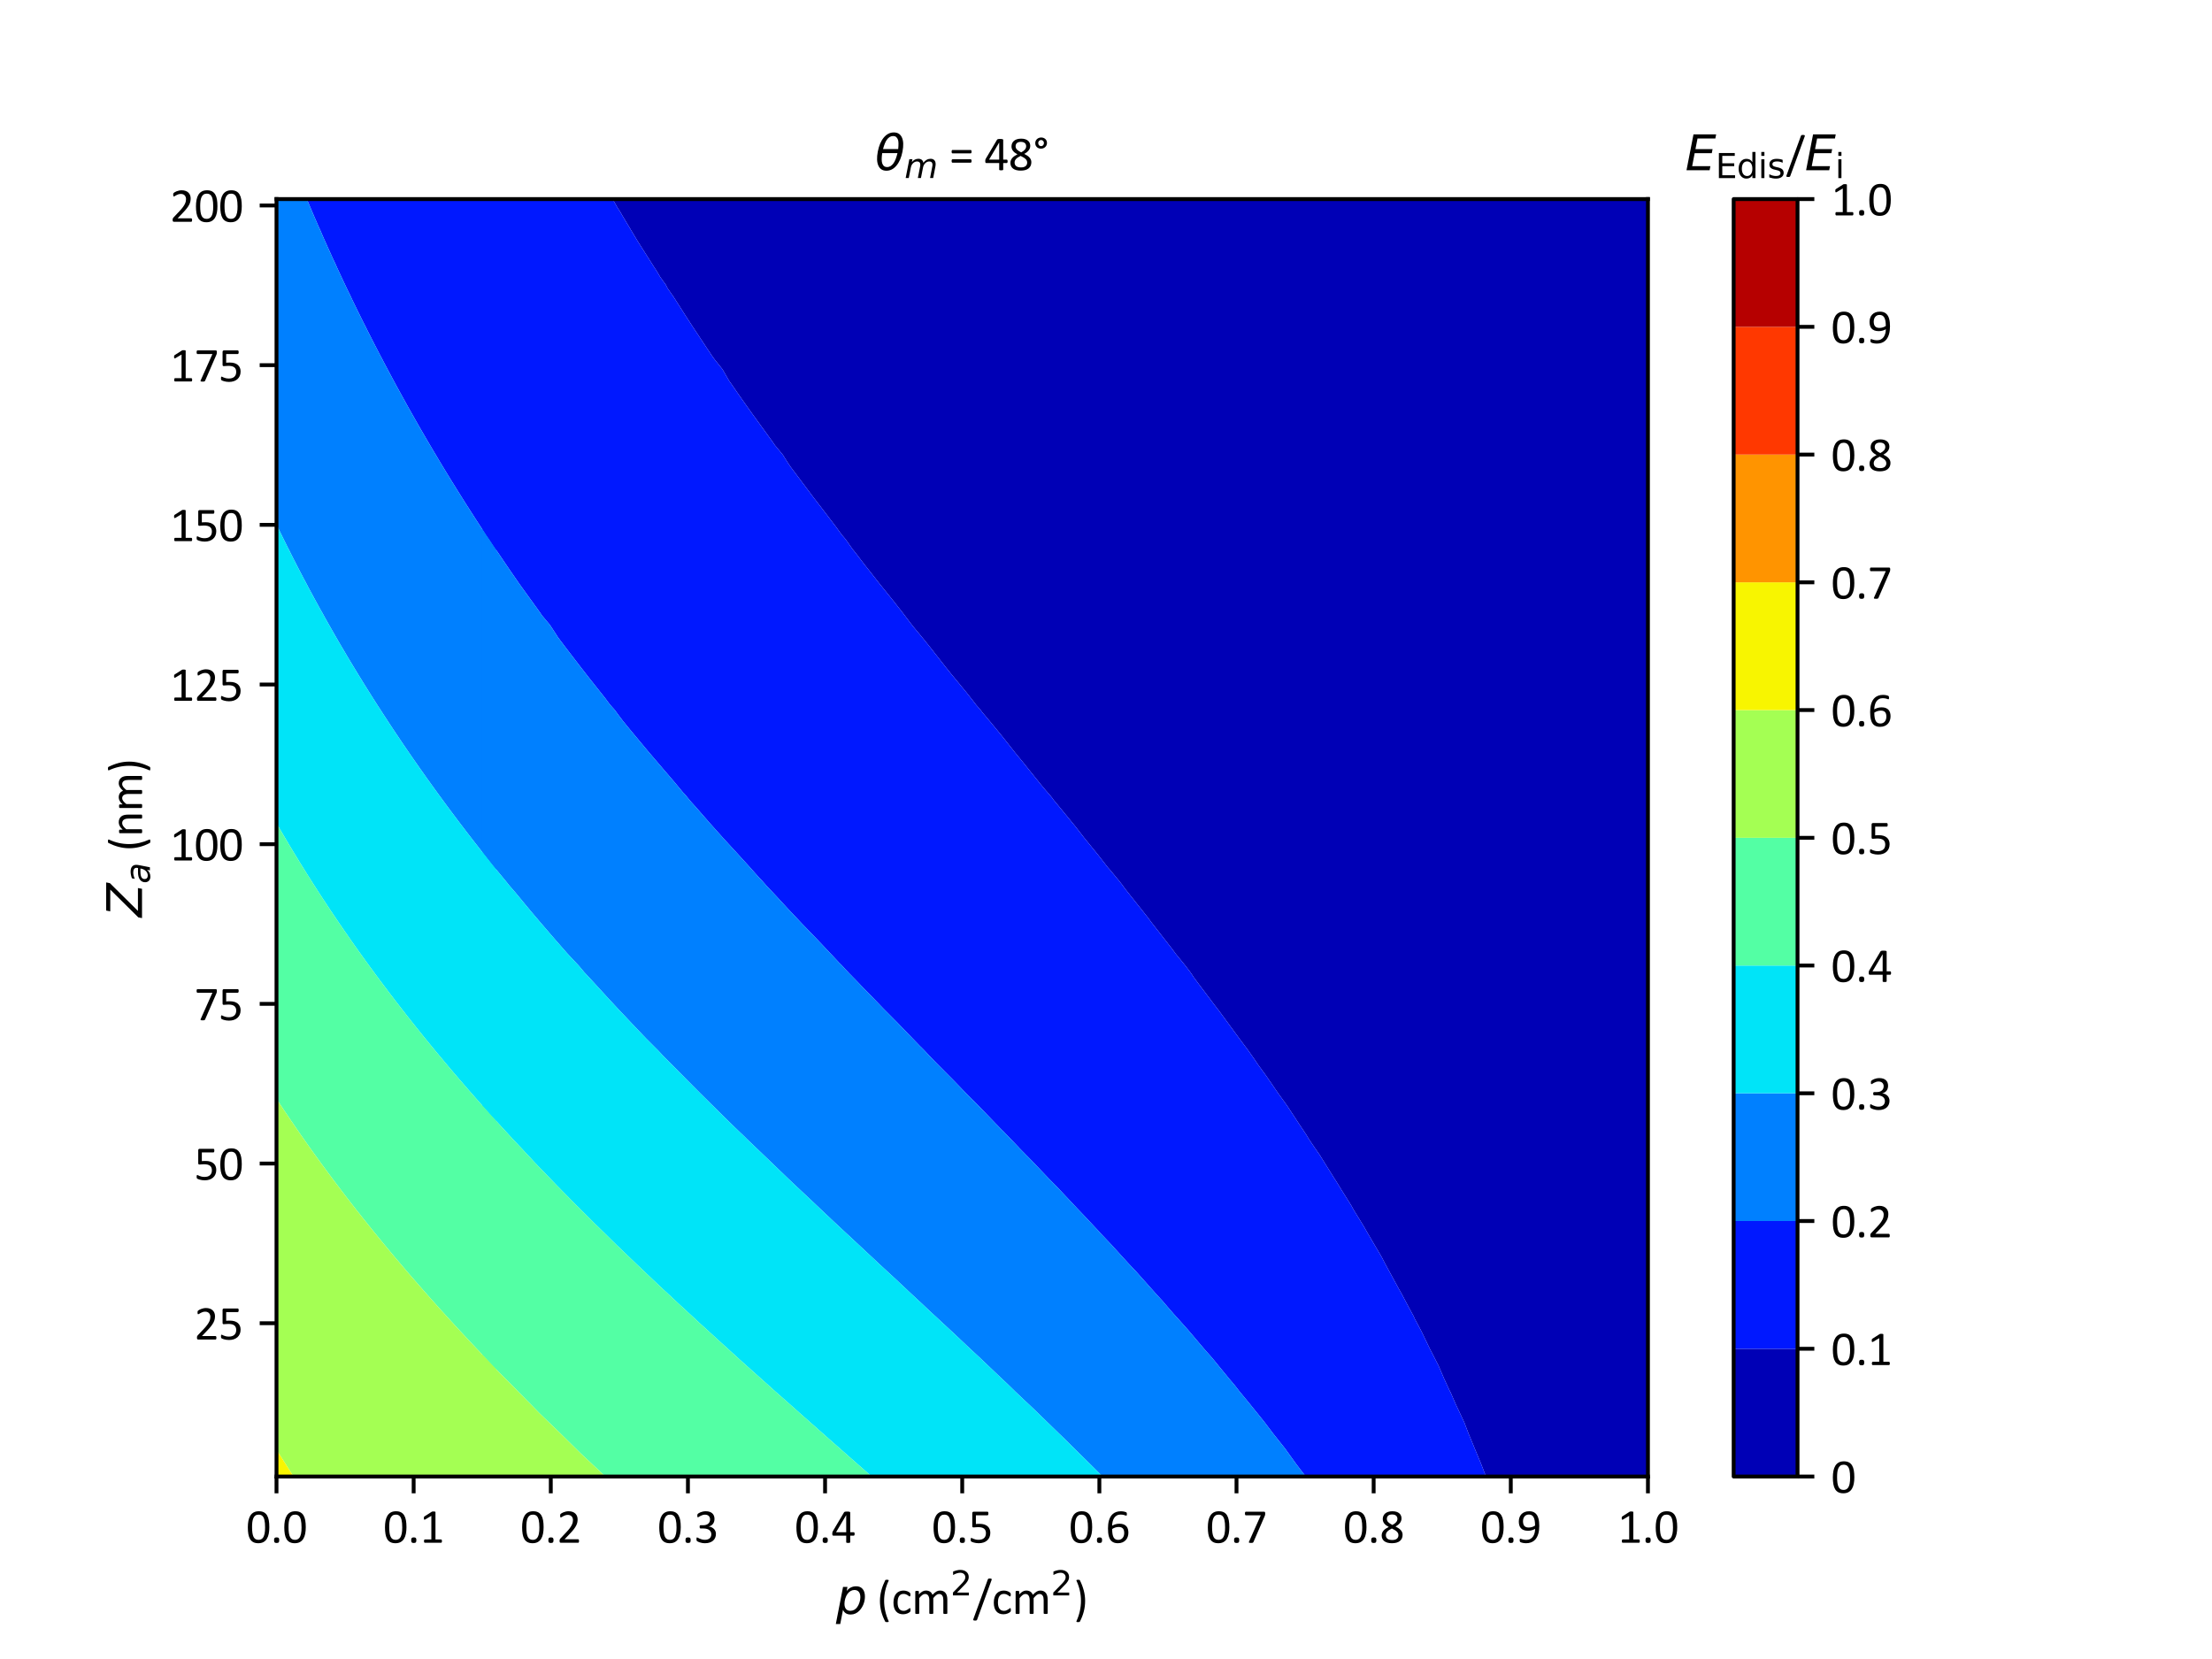 <?xml version="1.0" encoding="utf-8" standalone="no"?>
<!DOCTYPE svg PUBLIC "-//W3C//DTD SVG 1.1//EN"
  "http://www.w3.org/Graphics/SVG/1.1/DTD/svg11.dtd">
<svg xmlns:xlink="http://www.w3.org/1999/xlink" width="460.8pt" height="345.6pt" viewBox="0 0 460.8 345.6" xmlns="http://www.w3.org/2000/svg" version="1.1">
 <defs>
  <style type="text/css">*{stroke-linejoin: round; stroke-linecap: butt}</style>
 </defs>
 <g id="figure_1">
  <g id="patch_1">
   <path d="M 0 345.6 
L 460.8 345.6 
L 460.8 0 
L 0 0 
z
" style="fill: #ffffff"/>
  </g>
  <g id="axes_1">
   <g id="patch_2">
    <path d="M 57.6 307.584 
L 343.296 307.584 
L 343.296 41.472 
L 57.6 41.472 
z
" style="fill: #ffffff"/>
   </g>
   <g id="PathCollection_1">
    <path clip-path="url(#p87faa02b3a)" style="fill: #0000b6"/>
   </g>
   <g id="PathCollection_2">
    <path d="M 63.916 41.472 
L 64.283 42.344 
L 64.328 42.446 
L 65.29 44.705 
L 65.33 44.798 
L 66.332 47.111 
L 66.35 47.151 
L 66.511 47.5 
L 66.794 48.125 
L 67.204 49.092 
L 67.207 49.099 
L 67.214 49.116 
L 68.257 51.451 
L 68.275 51.493 
L 69.323 53.803 
L 69.337 53.835 
L 69.786 54.778 
L 70.067 55.408 
L 70.218 55.752 
L 70.251 55.822 
L 71.315 58.104 
L 71.329 58.133 
L 72.129 59.822 
L 72.422 60.441 
L 72.429 60.456 
L 72.605 60.806 
L 72.912 61.43 
L 73.19 62.024 
L 73.35 62.371 
L 73.366 62.405 
L 74.449 64.626 
L 74.513 64.757 
L 75.525 66.802 
L 75.677 67.109 
L 75.748 67.248 
L 76.179 68.083 
L 76.424 68.584 
L 76.563 68.873 
L 76.658 69.057 
L 77.635 70.978 
L 77.855 71.41 
L 78.663 72.977 
L 79.069 73.762 
L 79.267 74.134 
L 79.59 74.736 
L 79.77 75.089 
L 79.871 75.29 
L 80.096 75.71 
L 80.882 77.194 
L 81.344 78.062 
L 81.835 78.976 
L 82.37 79.97 
L 82.526 80.257 
L 82.612 80.415 
L 82.764 80.694 
L 83.148 81.389 
L 83.228 81.539 
L 83.272 81.623 
L 83.684 82.363 
L 84.189 83.28 
L 84.983 84.715 
L 85.037 84.812 
L 85.093 84.912 
L 85.864 86.275 
L 86.314 87.067 
L 86.767 87.872 
L 86.802 87.931 
L 86.867 88.042 
L 86.978 88.239 
L 87.168 88.574 
L 87.423 89.016 
L 87.553 89.242 
L 87.772 89.624 
L 88.271 90.483 
L 88.785 91.368 
L 89.258 92.172 
L 90.169 93.72 
L 90.354 94.036 
L 90.755 94.694 
L 91.187 95.43 
L 91.326 95.669 
L 91.532 96.01 
L 92.452 97.537 
L 92.705 97.954 
L 92.745 98.021 
L 93.854 99.831 
L 94.186 100.373 
L 94.296 100.545 
L 94.799 101.347 
L 95.126 101.886 
L 95.4 102.321 
L 96.209 103.61 
L 96.876 104.674 
L 97.16 105.121 
L 97.403 105.503 
L 97.978 106.4 
L 98.379 107.026 
L 98.917 107.866 
L 99.005 108 
L 99.115 108.171 
L 99.333 108.51 
L 99.635 108.974 
L 99.759 109.165 
L 99.933 109.433 
L 100.491 110.282 
L 101.176 111.326 
L 101.555 111.897 
L 102.735 113.679 
L 102.795 113.768 
L 103.239 114.432 
L 103.34 114.582 
L 103.34 111.326 
L 103.34 108 
L 103.34 104.674 
L 103.34 101.347 
L 103.34 98.021 
L 103.34 94.694 
L 103.34 91.368 
L 103.34 88.042 
L 103.34 84.715 
L 103.34 81.389 
L 103.34 78.062 
L 103.34 74.736 
L 103.34 71.41 
L 103.34 68.083 
L 103.34 64.757 
L 103.34 61.43 
L 103.34 58.104 
L 103.34 54.778 
L 103.34 51.451 
L 103.34 48.125 
L 103.34 44.798 
L 103.34 41.472 
L 101.816 41.472 
L 100.293 41.472 
L 98.769 41.472 
L 97.245 41.472 
L 95.721 41.472 
L 94.198 41.472 
L 92.674 41.472 
L 91.15 41.472 
L 89.627 41.472 
L 88.103 41.472 
L 86.579 41.472 
L 85.055 41.472 
L 83.532 41.472 
L 82.008 41.472 
L 80.484 41.472 
L 78.961 41.472 
L 77.437 41.472 
L 75.913 41.472 
L 74.389 41.472 
L 72.866 41.472 
L 71.342 41.472 
L 69.818 41.472 
L 68.295 41.472 
L 66.771 41.472 
L 65.247 41.472 
" clip-path="url(#p87faa02b3a)" style="fill: #0018ff"/>
   </g>
   <g id="PathCollection_3">
    <path d="M 103.34 114.582 
L 103.239 114.432 
L 102.795 113.768 
L 102.735 113.679 
L 101.555 111.897 
L 101.176 111.326 
L 100.491 110.282 
L 99.933 109.433 
L 99.759 109.165 
L 99.635 108.974 
L 99.333 108.51 
L 99.115 108.171 
L 99.005 108 
L 98.917 107.866 
L 98.379 107.026 
L 97.978 106.4 
L 97.403 105.503 
L 97.16 105.121 
L 96.876 104.674 
L 96.209 103.61 
L 95.4 102.321 
L 95.126 101.886 
L 94.799 101.347 
L 94.296 100.545 
L 94.186 100.373 
L 93.854 99.831 
L 92.745 98.021 
L 92.705 97.954 
L 92.452 97.537 
L 91.532 96.01 
L 91.326 95.669 
L 91.187 95.43 
L 90.755 94.694 
L 90.354 94.036 
L 90.169 93.72 
L 89.258 92.172 
L 88.785 91.368 
L 88.271 90.483 
L 87.772 89.624 
L 87.553 89.242 
L 87.423 89.016 
L 87.168 88.574 
L 86.978 88.239 
L 86.867 88.042 
L 86.802 87.931 
L 86.767 87.872 
L 86.314 87.067 
L 85.864 86.275 
L 85.093 84.912 
L 85.037 84.812 
L 84.983 84.715 
L 84.189 83.28 
L 83.684 82.363 
L 83.272 81.623 
L 83.228 81.539 
L 83.148 81.389 
L 82.764 80.694 
L 82.612 80.415 
L 82.526 80.257 
L 82.37 79.97 
L 81.835 78.976 
L 81.344 78.062 
L 80.882 77.194 
L 80.096 75.71 
L 79.871 75.29 
L 79.77 75.089 
L 79.59 74.736 
L 79.267 74.134 
L 79.069 73.762 
L 78.663 72.977 
L 77.855 71.41 
L 77.635 70.978 
L 76.658 69.057 
L 76.563 68.873 
L 76.424 68.584 
L 76.179 68.083 
L 75.748 67.248 
L 75.677 67.109 
L 75.525 66.802 
L 74.513 64.757 
L 74.449 64.626 
L 73.366 62.405 
L 73.35 62.371 
L 73.19 62.024 
L 72.912 61.43 
L 72.605 60.806 
L 72.429 60.456 
L 72.422 60.441 
L 72.129 59.822 
L 71.329 58.133 
L 71.315 58.104 
L 70.251 55.822 
L 70.218 55.752 
L 70.067 55.408 
L 69.786 54.778 
L 69.337 53.835 
L 69.323 53.803 
L 68.275 51.493 
L 68.257 51.451 
L 67.214 49.116 
L 67.207 49.099 
L 67.204 49.092 
L 66.794 48.125 
L 66.511 47.5 
L 66.35 47.151 
L 66.332 47.111 
L 65.33 44.798 
L 65.29 44.705 
L 64.328 42.446 
L 64.283 42.344 
L 63.916 41.472 
L 63.723 41.472 
L 62.2 41.472 
L 60.676 41.472 
L 59.152 41.472 
L 57.629 41.472 
L 57.629 44.798 
L 57.629 48.125 
L 57.629 51.451 
L 57.629 54.778 
L 57.629 58.104 
L 57.629 61.43 
L 57.629 64.757 
L 57.629 68.083 
L 57.629 71.41 
L 57.629 74.736 
L 57.629 78.062 
L 57.629 81.389 
L 57.629 84.715 
L 57.629 88.042 
L 57.629 91.368 
L 57.629 94.694 
L 57.629 98.021 
L 57.629 101.347 
L 57.629 104.674 
L 57.629 108 
L 57.629 109.344 
L 57.899 109.903 
L 58.595 111.326 
L 58.883 111.914 
L 59.761 113.679 
L 59.905 113.972 
L 60.033 114.217 
L 60.258 114.653 
L 60.614 115.376 
L 60.739 115.627 
L 61.018 116.176 
L 61.943 117.979 
L 62.079 118.242 
L 63.169 120.331 
L 63.203 120.398 
L 63.695 121.306 
L 64.012 121.916 
L 64.19 122.261 
L 64.2 122.28 
L 65.348 124.411 
L 65.469 124.632 
L 66.436 126.399 
L 66.758 126.984 
L 66.859 127.161 
L 67.309 127.958 
L 67.518 128.342 
L 67.634 128.556 
L 67.848 128.933 
L 68.689 130.424 
L 69.178 131.285 
L 69.659 132.125 
L 70.134 132.951 
L 70.383 133.379 
L 70.534 133.637 
L 70.831 134.149 
L 71.103 134.611 
L 71.156 134.703 
L 71.184 134.754 
L 71.678 135.585 
L 72.095 136.294 
L 72.769 137.429 
L 72.916 137.674 
L 73.074 137.938 
L 73.823 139.175 
L 74.503 140.29 
L 74.844 140.853 
L 75.102 141.264 
L 75.644 142.151 
L 75.697 142.238 
L 76.205 143.053 
L 77.168 144.59 
L 77.324 144.838 
L 78.137 146.119 
L 78.548 146.765 
L 78.662 146.943 
L 78.844 147.221 
L 79.298 147.917 
L 79.582 148.363 
L 79.731 148.598 
L 79.923 148.891 
L 80.886 150.365 
L 81.463 151.243 
L 81.887 151.883 
L 82.226 152.394 
L 82.688 153.084 
L 83.033 153.595 
L 83.628 154.483 
L 83.648 154.512 
L 83.688 154.57 
L 83.932 154.932 
L 84.349 155.544 
L 84.504 155.772 
L 84.709 156.073 
L 85.252 156.862 
L 85.965 157.896 
L 86.335 158.429 
L 87.605 160.248 
L 87.625 160.277 
L 87.852 160.593 
L 88.301 161.222 
L 88.815 161.956 
L 88.988 162.197 
L 90.035 163.657 
L 90.677 164.549 
L 91.052 165.066 
L 91.318 165.431 
L 91.904 166.231 
L 92.396 166.901 
L 92.937 167.637 
L 92.996 167.716 
L 93.116 167.875 
L 93.813 168.819 
L 93.835 168.849 
L 94.481 169.71 
L 95.602 171.202 
L 95.676 171.3 
L 95.903 171.598 
L 96.917 172.928 
L 97.395 173.554 
L 97.765 174.032 
L 98.15 174.528 
L 98.403 174.859 
L 98.904 175.502 
L 99.498 176.264 
L 100.149 177.097 
L 100.38 177.392 
L 100.745 177.854 
L 101.424 178.71 
L 102.614 180.207 
L 102.731 180.353 
L 103.267 181.022 
L 103.34 181.112 
L 103.34 177.854 
L 103.34 174.528 
L 103.34 171.202 
L 103.34 167.875 
L 103.34 164.549 
L 103.34 161.222 
L 103.34 157.896 
L 103.34 154.57 
L 103.34 151.243 
L 103.34 147.917 
L 103.34 144.59 
L 103.34 141.264 
L 103.34 137.938 
L 103.34 134.611 
L 103.34 131.285 
L 103.34 127.958 
L 103.34 124.632 
L 103.34 121.306 
L 103.34 117.979 
L 103.34 114.653 
" clip-path="url(#p87faa02b3a)" style="fill: #0080ff"/>
   </g>
   <g id="PathCollection_4">
    <path d="M 103.34 181.112 
L 103.267 181.022 
L 102.731 180.353 
L 102.614 180.207 
L 101.424 178.71 
L 100.745 177.854 
L 100.38 177.392 
L 100.149 177.097 
L 99.498 176.264 
L 98.904 175.502 
L 98.403 174.859 
L 98.15 174.528 
L 97.765 174.032 
L 97.395 173.554 
L 96.917 172.928 
L 95.903 171.598 
L 95.676 171.3 
L 95.602 171.202 
L 94.481 169.71 
L 93.835 168.849 
L 93.813 168.819 
L 93.116 167.875 
L 92.996 167.716 
L 92.937 167.637 
L 92.396 166.901 
L 91.904 166.231 
L 91.318 165.431 
L 91.052 165.066 
L 90.677 164.549 
L 90.035 163.657 
L 88.988 162.197 
L 88.815 161.956 
L 88.301 161.222 
L 87.852 160.593 
L 87.625 160.277 
L 87.605 160.248 
L 86.335 158.429 
L 85.965 157.896 
L 85.252 156.862 
L 84.709 156.073 
L 84.504 155.772 
L 84.349 155.544 
L 83.932 154.932 
L 83.688 154.57 
L 83.648 154.512 
L 83.628 154.483 
L 83.033 153.595 
L 82.688 153.084 
L 82.226 152.394 
L 81.887 151.883 
L 81.463 151.243 
L 80.886 150.365 
L 79.923 148.891 
L 79.731 148.598 
L 79.582 148.363 
L 79.298 147.917 
L 78.844 147.221 
L 78.662 146.943 
L 78.548 146.765 
L 78.137 146.119 
L 77.324 144.838 
L 77.168 144.59 
L 76.205 143.053 
L 75.697 142.238 
L 75.644 142.151 
L 75.102 141.264 
L 74.844 140.853 
L 74.503 140.29 
L 73.823 139.175 
L 73.074 137.938 
L 72.916 137.674 
L 72.769 137.429 
L 72.095 136.294 
L 71.678 135.585 
L 71.184 134.754 
L 71.156 134.703 
L 71.103 134.611 
L 70.831 134.149 
L 70.534 133.637 
L 70.383 133.379 
L 70.134 132.951 
L 69.659 132.125 
L 69.178 131.285 
L 68.689 130.424 
L 67.848 128.933 
L 67.634 128.556 
L 67.518 128.342 
L 67.309 127.958 
L 66.859 127.161 
L 66.758 126.984 
L 66.436 126.399 
L 65.469 124.632 
L 65.348 124.411 
L 64.2 122.28 
L 64.19 122.261 
L 64.012 121.916 
L 63.695 121.306 
L 63.203 120.398 
L 63.169 120.331 
L 62.079 118.242 
L 61.943 117.979 
L 61.018 116.176 
L 60.739 115.627 
L 60.614 115.376 
L 60.258 114.653 
L 60.033 114.217 
L 59.905 113.972 
L 59.761 113.679 
L 58.883 111.914 
L 58.595 111.326 
L 57.899 109.903 
L 57.629 109.344 
L 57.629 111.326 
L 57.629 114.653 
L 57.629 117.979 
L 57.629 121.306 
L 57.629 124.632 
L 57.629 127.958 
L 57.629 131.285 
L 57.629 134.611 
L 57.629 137.938 
L 57.629 141.264 
L 57.629 144.59 
L 57.629 147.917 
L 57.629 151.243 
L 57.629 154.57 
L 57.629 157.896 
L 57.629 161.222 
L 57.629 164.549 
L 57.629 167.875 
L 57.629 171.202 
L 57.629 171.542 
L 57.725 171.708 
L 58.392 172.861 
L 58.799 173.554 
L 59.293 174.401 
L 59.37 174.528 
L 59.46 174.68 
L 59.618 174.949 
L 59.947 175.502 
L 60.106 175.773 
L 60.362 176.201 
L 60.839 176.996 
L 61.359 177.854 
L 61.838 178.644 
L 62.8 180.207 
L 62.97 180.485 
L 63.121 180.725 
L 63.409 181.181 
L 63.839 181.877 
L 64.011 182.155 
L 64.133 182.349 
L 64.587 183.065 
L 65.354 184.275 
L 65.503 184.507 
L 66.482 186.029 
L 67.022 186.859 
L 67.36 187.371 
L 67.664 187.834 
L 67.897 188.193 
L 68.306 188.808 
L 68.936 189.76 
L 69.796 191.043 
L 69.831 191.094 
L 69.875 191.16 
L 70.751 192.451 
L 71.48 193.512 
L 71.839 194.037 
L 72.154 194.486 
L 72.576 195.096 
L 72.827 195.461 
L 73.208 196.007 
L 74.219 197.44 
L 74.426 197.733 
L 74.482 197.813 
L 75.613 199.395 
L 76.168 200.165 
L 76.219 200.234 
L 76.879 201.139 
L 77.099 201.445 
L 77.59 202.113 
L 78.159 202.889 
L 78.834 203.801 
L 79.035 204.072 
L 79.33 204.466 
L 80.046 205.422 
L 81.102 206.818 
L 81.288 207.065 
L 81.472 207.304 
L 81.848 207.792 
L 82.535 208.693 
L 82.592 208.766 
L 83.859 210.403 
L 84.42 211.118 
L 84.931 211.772 
L 85.258 212.185 
L 85.785 212.852 
L 86.279 213.471 
L 86.855 214.195 
L 86.921 214.276 
L 87.058 214.445 
L 87.373 214.837 
L 87.839 215.419 
L 88.414 216.13 
L 89.465 217.418 
L 89.672 217.672 
L 89.754 217.771 
L 90.889 219.149 
L 91.566 219.965 
L 91.633 220.045 
L 91.699 220.123 
L 92.015 220.502 
L 92.514 221.098 
L 92.56 221.154 
L 92.582 221.18 
L 93.334 222.072 
L 93.604 222.393 
L 93.872 222.709 
L 94.404 223.336 
L 95.334 224.424 
L 95.586 224.719 
L 96.162 225.385 
L 96.9 226.241 
L 97.365 226.776 
L 97.463 226.889 
L 98.217 227.75 
L 98.383 227.941 
L 98.46 228.03 
L 99.072 228.725 
L 99.581 229.303 
L 100.058 229.841 
L 100.444 230.277 
L 101.158 231.077 
L 101.593 231.564 
L 102.502 232.574 
L 102.959 233.082 
L 103.34 233.502 
L 103.34 231.077 
L 103.34 227.75 
L 103.34 224.424 
L 103.34 221.098 
L 103.34 217.771 
L 103.34 214.445 
L 103.34 211.118 
L 103.34 207.792 
L 103.34 204.466 
L 103.34 201.139 
L 103.34 197.813 
L 103.34 194.486 
L 103.34 191.16 
L 103.34 187.834 
L 103.34 184.507 
L 103.34 181.181 
" clip-path="url(#p87faa02b3a)" style="fill: #00e4f8"/>
   </g>
   <g id="PathCollection_5">
    <path d="M 103.34 233.502 
L 102.959 233.082 
L 102.502 232.574 
L 101.593 231.564 
L 101.158 231.077 
L 100.444 230.277 
L 100.058 229.841 
L 99.581 229.303 
L 99.072 228.725 
L 98.46 228.03 
L 98.383 227.941 
L 98.217 227.75 
L 97.463 226.889 
L 97.365 226.776 
L 96.9 226.241 
L 96.162 225.385 
L 95.586 224.719 
L 95.334 224.424 
L 94.404 223.336 
L 93.872 222.709 
L 93.604 222.393 
L 93.334 222.072 
L 92.582 221.18 
L 92.56 221.154 
L 92.514 221.098 
L 92.015 220.502 
L 91.699 220.123 
L 91.633 220.045 
L 91.566 219.965 
L 90.889 219.149 
L 89.754 217.771 
L 89.672 217.672 
L 89.465 217.418 
L 88.414 216.13 
L 87.839 215.419 
L 87.373 214.837 
L 87.058 214.445 
L 86.921 214.276 
L 86.855 214.195 
L 86.279 213.471 
L 85.785 212.852 
L 85.258 212.185 
L 84.931 211.772 
L 84.42 211.118 
L 83.859 210.403 
L 82.592 208.766 
L 82.535 208.693 
L 81.848 207.792 
L 81.472 207.304 
L 81.288 207.065 
L 81.102 206.818 
L 80.046 205.422 
L 79.33 204.466 
L 79.035 204.072 
L 78.834 203.801 
L 78.159 202.889 
L 77.59 202.113 
L 77.099 201.445 
L 76.879 201.139 
L 76.219 200.234 
L 76.168 200.165 
L 75.613 199.395 
L 74.482 197.813 
L 74.426 197.733 
L 74.219 197.44 
L 73.208 196.007 
L 72.827 195.461 
L 72.576 195.096 
L 72.154 194.486 
L 71.839 194.037 
L 71.48 193.512 
L 70.751 192.451 
L 69.875 191.16 
L 69.831 191.094 
L 69.796 191.043 
L 68.936 189.76 
L 68.306 188.808 
L 67.897 188.193 
L 67.664 187.834 
L 67.36 187.371 
L 67.022 186.859 
L 66.482 186.029 
L 65.503 184.507 
L 65.354 184.275 
L 64.587 183.065 
L 64.133 182.349 
L 64.011 182.155 
L 63.839 181.877 
L 63.409 181.181 
L 63.121 180.725 
L 62.97 180.485 
L 62.8 180.207 
L 61.838 178.644 
L 61.359 177.854 
L 60.839 176.996 
L 60.362 176.201 
L 60.106 175.773 
L 59.947 175.502 
L 59.618 174.949 
L 59.46 174.68 
L 59.37 174.528 
L 59.293 174.401 
L 58.799 173.554 
L 58.392 172.861 
L 57.725 171.708 
L 57.629 171.542 
L 57.629 174.528 
L 57.629 177.854 
L 57.629 181.181 
L 57.629 184.507 
L 57.629 187.834 
L 57.629 191.16 
L 57.629 194.486 
L 57.629 197.813 
L 57.629 201.139 
L 57.629 204.466 
L 57.629 207.792 
L 57.629 211.118 
L 57.629 214.445 
L 57.629 217.771 
L 57.629 221.098 
L 57.629 224.424 
L 57.629 227.75 
L 57.629 228.948 
L 57.942 229.425 
L 59.037 231.077 
L 59.105 231.18 
L 59.401 231.621 
L 60.315 232.982 
L 60.62 233.429 
L 60.821 233.721 
L 61.287 234.403 
L 61.515 234.742 
L 61.634 234.915 
L 61.955 235.377 
L 62.749 236.53 
L 63.593 237.73 
L 63.696 237.876 
L 63.772 237.983 
L 64.596 239.152 
L 65.265 240.082 
L 65.681 240.664 
L 65.967 241.056 
L 66.37 241.611 
L 66.671 242.03 
L 67.104 242.627 
L 68.123 244.009 
L 68.334 244.296 
L 68.399 244.382 
L 69.53 245.903 
L 70.159 246.735 
L 70.633 247.358 
L 70.898 247.709 
L 71.078 247.948 
L 71.641 248.683 
L 72.127 249.322 
L 72.674 250.027 
L 72.981 250.426 
L 73.458 251.035 
L 74.044 251.79 
L 75.307 253.387 
L 75.374 253.472 
L 75.602 253.762 
L 76.084 254.362 
L 76.65 255.073 
L 76.864 255.336 
L 77.915 256.644 
L 78.771 257.688 
L 78.925 257.878 
L 79.018 257.991 
L 79.869 259.032 
L 80.71 260.04 
L 81.074 260.481 
L 81.217 260.652 
L 81.522 261.014 
L 82.109 261.718 
L 82.339 261.989 
L 82.433 262.101 
L 82.591 262.286 
L 83.811 263.731 
L 84.336 264.341 
L 84.924 265.032 
L 85.26 265.419 
L 85.798 266.046 
L 86.363 266.693 
L 86.932 267.348 
L 87.02 267.449 
L 87.212 267.667 
L 87.699 268.221 
L 88.066 268.641 
L 88.463 269.095 
L 89.07 269.778 
L 89.803 270.608 
L 90.15 270.994 
L 90.974 271.92 
L 91.419 272.412 
L 91.819 272.859 
L 92.264 273.346 
L 92.933 274.086 
L 93 274.159 
L 93.148 274.32 
L 93.948 275.197 
L 94.038 275.294 
L 94.539 275.845 
L 95.246 276.609 
L 95.88 277.299 
L 96.206 277.646 
L 97.068 278.578 
L 97.511 279.049 
L 97.923 279.492 
L 98.403 279.999 
L 99.066 280.704 
L 99.144 280.787 
L 99.322 280.973 
L 100.117 281.813 
L 100.246 281.947 
L 100.656 282.382 
L 101.195 282.944 
L 102.034 283.824 
L 102.495 284.299 
L 103.2 285.035 
L 103.34 285.181 
L 103.34 284.299 
L 103.34 280.973 
L 103.34 277.646 
L 103.34 274.32 
L 103.34 270.994 
L 103.34 267.667 
L 103.34 264.341 
L 103.34 261.014 
L 103.34 257.688 
L 103.34 254.362 
L 103.34 251.035 
L 103.34 247.709 
L 103.34 244.382 
L 103.34 241.056 
L 103.34 237.73 
L 103.34 234.403 
" clip-path="url(#p87faa02b3a)" style="fill: #53ffa4"/>
   </g>
   <g id="PathCollection_6">
    <path d="M 103.34 285.181 
L 103.2 285.035 
L 102.495 284.299 
L 102.034 283.824 
L 101.195 282.944 
L 100.656 282.382 
L 100.246 281.947 
L 100.117 281.813 
L 99.322 280.973 
L 99.144 280.787 
L 99.066 280.704 
L 98.403 279.999 
L 97.923 279.492 
L 97.511 279.049 
L 97.068 278.578 
L 96.206 277.646 
L 95.88 277.299 
L 95.246 276.609 
L 94.539 275.845 
L 94.038 275.294 
L 93.948 275.197 
L 93.148 274.32 
L 93 274.159 
L 92.933 274.086 
L 92.264 273.346 
L 91.819 272.859 
L 91.419 272.412 
L 90.974 271.92 
L 90.15 270.994 
L 89.803 270.608 
L 89.07 269.778 
L 88.463 269.095 
L 88.066 268.641 
L 87.699 268.221 
L 87.212 267.667 
L 87.02 267.449 
L 86.932 267.348 
L 86.363 266.693 
L 85.798 266.046 
L 85.26 265.419 
L 84.924 265.032 
L 84.336 264.341 
L 83.811 263.731 
L 82.591 262.286 
L 82.433 262.101 
L 82.339 261.989 
L 82.109 261.718 
L 81.522 261.014 
L 81.217 260.652 
L 81.074 260.481 
L 80.71 260.04 
L 79.869 259.032 
L 79.018 257.991 
L 78.925 257.878 
L 78.771 257.688 
L 77.915 256.644 
L 76.864 255.336 
L 76.65 255.073 
L 76.084 254.362 
L 75.602 253.762 
L 75.374 253.472 
L 75.307 253.387 
L 74.044 251.79 
L 73.458 251.035 
L 72.981 250.426 
L 72.674 250.027 
L 72.127 249.322 
L 71.641 248.683 
L 71.078 247.948 
L 70.898 247.709 
L 70.633 247.358 
L 70.159 246.735 
L 69.53 245.903 
L 68.399 244.382 
L 68.334 244.296 
L 68.123 244.009 
L 67.104 242.627 
L 66.671 242.03 
L 66.37 241.611 
L 65.967 241.056 
L 65.681 240.664 
L 65.265 240.082 
L 64.596 239.152 
L 63.772 237.983 
L 63.696 237.876 
L 63.593 237.73 
L 62.749 236.53 
L 61.955 235.377 
L 61.634 234.915 
L 61.515 234.742 
L 61.287 234.403 
L 60.821 233.721 
L 60.62 233.429 
L 60.315 232.982 
L 59.401 231.621 
L 59.105 231.18 
L 59.037 231.077 
L 57.942 229.425 
L 57.629 228.948 
L 57.629 231.077 
L 57.629 234.403 
L 57.629 237.73 
L 57.629 241.056 
L 57.629 244.382 
L 57.629 247.709 
L 57.629 251.035 
L 57.629 254.362 
L 57.629 257.688 
L 57.629 261.014 
L 57.629 264.341 
L 57.629 267.667 
L 57.629 270.994 
L 57.629 274.32 
L 57.629 277.646 
L 57.629 280.973 
L 57.629 284.299 
L 57.629 287.626 
L 57.629 290.952 
L 57.629 294.278 
L 57.629 297.605 
L 57.629 300.931 
L 57.629 302.049 
L 57.951 302.557 
L 59.031 304.258 
L 59.1 304.371 
L 59.468 304.947 
L 60.297 306.256 
L 60.528 306.61 
L 60.873 307.153 
L 61.152 307.584 
L 62.2 307.584 
L 63.723 307.584 
L 65.247 307.584 
L 66.771 307.584 
L 68.295 307.584 
L 69.818 307.584 
L 71.342 307.584 
L 72.866 307.584 
L 74.389 307.584 
L 75.913 307.584 
L 77.437 307.584 
L 78.961 307.584 
L 80.484 307.584 
L 82.008 307.584 
L 83.532 307.584 
L 85.055 307.584 
L 86.579 307.584 
L 88.103 307.584 
L 89.627 307.584 
L 91.15 307.584 
L 92.674 307.584 
L 94.198 307.584 
L 95.721 307.584 
L 97.245 307.584 
L 98.769 307.584 
L 100.293 307.584 
L 101.816 307.584 
L 103.34 307.584 
L 103.34 304.258 
L 103.34 300.931 
L 103.34 297.605 
L 103.34 294.278 
L 103.34 290.952 
L 103.34 287.626 
" clip-path="url(#p87faa02b3a)" style="fill: #a4ff53"/>
   </g>
   <g id="PathCollection_7">
    <path d="M 61.152 307.584 
L 60.873 307.153 
L 60.528 306.61 
L 60.297 306.256 
L 59.468 304.947 
L 59.1 304.371 
L 59.031 304.258 
L 57.951 302.557 
L 57.629 302.049 
L 57.629 304.258 
L 57.629 307.584 
L 59.152 307.584 
L 60.676 307.584 
" clip-path="url(#p87faa02b3a)" style="fill: #f8f500"/>
   </g>
   <g id="PathCollection_8">
    <path clip-path="url(#p87faa02b3a)" style="fill: #ff9400"/>
   </g>
   <g id="PathCollection_9">
    <path clip-path="url(#p87faa02b3a)" style="fill: #ff3800"/>
   </g>
   <g id="PathCollection_10">
    <path clip-path="url(#p87faa02b3a)" style="fill: #b60000"/>
   </g>
   <g id="PathCollection_11">
    <path d="M 127.623 41.472 
L 128.614 43.231 
L 129.163 44.07 
L 129.667 44.942 
L 132.727 50.061 
L 132.859 50.275 
L 132.901 50.342 
L 136.193 55.532 
L 136.894 56.615 
L 137.499 57.656 
L 138.105 58.512 
L 138.635 59.213 
L 138.901 59.716 
L 139.065 60.059 
L 140.296 61.811 
L 142.911 65.91 
L 144.32 68.083 
L 147.313 72.607 
L 148.479 74.356 
L 148.895 74.912 
L 150.522 76.954 
L 151.885 79.329 
L 152.05 79.552 
L 154.105 82.523 
L 156.437 85.824 
L 156.738 86.239 
L 160.983 92.096 
L 161.419 92.742 
L 163.042 94.694 
L 164.14 96.438 
L 164.719 97.292 
L 166.625 99.827 
L 169.418 103.565 
L 171.199 105.874 
L 174.216 109.837 
L 175.404 111.483 
L 175.724 111.835 
L 176.219 112.435 
L 177.581 114.375 
L 178.115 115.033 
L 178.535 115.576 
L 179.926 117.402 
L 181.921 119.932 
L 182.988 121.306 
L 186.04 125.093 
L 187.992 127.578 
L 189.839 130.02 
L 189.974 130.176 
L 190.213 130.501 
L 192.107 132.774 
L 193.567 134.585 
L 197.061 139.046 
L 197.423 139.491 
L 198.063 140.294 
L 201.142 144.025 
L 202.171 145.319 
L 203.369 146.865 
L 204.28 147.917 
L 204.507 148.209 
L 204.636 148.393 
L 206.418 150.515 
L 208.783 153.393 
L 211.459 156.787 
L 213.05 158.719 
L 215.823 162.19 
L 216.356 162.835 
L 216.533 163.06 
L 216.74 163.327 
L 217.85 164.658 
L 218.741 165.658 
L 219.255 166.308 
L 219.544 166.716 
L 220.82 168.256 
L 224.025 172.172 
L 225.852 174.528 
L 228.663 177.986 
L 230.862 180.8 
L 231.138 181.099 
L 233.05 183.398 
L 233.866 184.441 
L 234.322 185.097 
L 235.039 185.996 
L 239.108 191.126 
L 239.956 192.269 
L 244.134 197.628 
L 244.812 198.541 
L 245.047 198.854 
L 246.919 201.139 
L 248.075 202.673 
L 248.721 203.651 
L 248.785 203.737 
L 249.914 205.253 
L 253.503 210.01 
L 253.853 210.449 
L 258.132 216.282 
L 258.596 216.909 
L 260.069 218.88 
L 261.605 221.074 
L 261.849 221.478 
L 263.74 224.071 
L 266.26 227.75 
L 268.11 230.307 
L 270.546 234.023 
L 271.851 235.982 
L 272.027 236.228 
L 272.267 236.621 
L 272.574 237.15 
L 272.984 237.774 
L 273.966 239.219 
L 274.916 240.59 
L 277.969 245.491 
L 278.331 246.04 
L 279.414 247.809 
L 281.492 251.125 
L 281.844 251.764 
L 282.169 252.335 
L 283.42 254.362 
L 284.117 255.504 
L 284.947 256.96 
L 287.851 261.897 
L 288.534 263.232 
L 291.352 268.403 
L 291.974 269.504 
L 292.055 269.641 
L 293.35 272.102 
L 294.476 274.174 
L 294.707 274.7 
L 296.106 277.326 
L 297.862 280.973 
L 299.651 284.448 
L 300.854 287.245 
L 301.85 289.402 
L 301.95 289.627 
L 302.063 289.843 
L 302.157 290.008 
L 302.21 290.121 
L 303.218 292.441 
L 305.029 296.295 
L 305.955 298.714 
L 308.549 304.979 
L 308.551 304.986 
L 308.555 304.996 
L 309.563 307.584 
L 310.917 307.584 
L 319.012 307.584 
L 327.107 307.584 
L 335.201 307.584 
L 343.296 307.584 
L 343.296 298.714 
L 343.296 289.843 
L 343.296 280.973 
L 343.296 272.102 
L 343.296 263.232 
L 343.296 254.362 
L 343.296 245.491 
L 343.296 236.621 
L 343.296 227.75 
L 343.296 218.88 
L 343.296 210.01 
L 343.296 201.139 
L 343.296 192.269 
L 343.296 183.398 
L 343.296 174.528 
L 343.296 165.658 
L 343.296 156.787 
L 343.296 147.917 
L 343.296 139.046 
L 343.296 130.176 
L 343.296 121.306 
L 343.296 112.435 
L 343.296 103.565 
L 343.296 94.694 
L 343.296 85.824 
L 343.296 76.954 
L 343.296 68.083 
L 343.296 59.213 
L 343.296 50.342 
L 343.296 41.472 
L 335.201 41.472 
L 327.107 41.472 
L 319.012 41.472 
L 310.917 41.472 
L 302.822 41.472 
L 294.728 41.472 
L 286.633 41.472 
L 278.538 41.472 
L 270.444 41.472 
L 262.349 41.472 
L 254.254 41.472 
L 246.159 41.472 
L 238.065 41.472 
L 229.97 41.472 
L 221.875 41.472 
L 213.78 41.472 
L 205.686 41.472 
L 197.591 41.472 
L 189.496 41.472 
L 181.402 41.472 
L 173.307 41.472 
L 165.212 41.472 
L 157.117 41.472 
L 149.023 41.472 
L 140.928 41.472 
L 132.833 41.472 
" clip-path="url(#p87faa02b3a)" style="fill: #0000b6"/>
   </g>
   <g id="PathCollection_12">
    <path d="M 309.563 307.584 
L 308.555 304.996 
L 308.551 304.986 
L 308.549 304.979 
L 305.955 298.714 
L 305.029 296.295 
L 303.218 292.441 
L 302.21 290.121 
L 302.157 290.008 
L 302.063 289.843 
L 301.95 289.627 
L 301.85 289.402 
L 300.854 287.245 
L 299.651 284.448 
L 297.862 280.973 
L 296.106 277.326 
L 294.707 274.7 
L 294.476 274.174 
L 293.35 272.102 
L 292.055 269.641 
L 291.974 269.504 
L 291.352 268.403 
L 288.534 263.232 
L 287.851 261.897 
L 284.947 256.96 
L 284.117 255.504 
L 283.42 254.362 
L 282.169 252.335 
L 281.844 251.764 
L 281.492 251.125 
L 279.414 247.809 
L 278.331 246.04 
L 277.969 245.491 
L 274.916 240.59 
L 273.966 239.219 
L 272.984 237.774 
L 272.574 237.15 
L 272.267 236.621 
L 272.027 236.228 
L 271.851 235.982 
L 270.546 234.023 
L 268.11 230.307 
L 266.26 227.75 
L 263.74 224.071 
L 261.849 221.478 
L 261.605 221.074 
L 260.069 218.88 
L 258.596 216.909 
L 258.132 216.282 
L 253.853 210.449 
L 253.503 210.01 
L 249.914 205.253 
L 248.785 203.737 
L 248.721 203.651 
L 248.075 202.673 
L 246.919 201.139 
L 245.047 198.854 
L 244.812 198.541 
L 244.134 197.628 
L 239.956 192.269 
L 239.108 191.126 
L 235.039 185.996 
L 234.322 185.097 
L 233.866 184.441 
L 233.05 183.398 
L 231.138 181.099 
L 230.862 180.8 
L 228.663 177.986 
L 225.852 174.528 
L 224.025 172.172 
L 220.82 168.256 
L 219.544 166.716 
L 219.255 166.308 
L 218.741 165.658 
L 217.85 164.658 
L 216.74 163.327 
L 216.533 163.06 
L 216.356 162.835 
L 215.823 162.19 
L 213.05 158.719 
L 211.459 156.787 
L 208.783 153.393 
L 206.418 150.515 
L 204.636 148.393 
L 204.507 148.209 
L 204.28 147.917 
L 203.369 146.865 
L 202.171 145.319 
L 201.142 144.025 
L 198.063 140.294 
L 197.423 139.491 
L 197.061 139.046 
L 193.567 134.585 
L 192.107 132.774 
L 190.213 130.501 
L 189.974 130.176 
L 189.839 130.02 
L 187.992 127.578 
L 186.04 125.093 
L 182.988 121.306 
L 181.921 119.932 
L 179.926 117.402 
L 178.535 115.576 
L 178.115 115.033 
L 177.581 114.375 
L 176.219 112.435 
L 175.724 111.835 
L 175.404 111.483 
L 174.216 109.837 
L 171.199 105.874 
L 169.418 103.565 
L 166.625 99.827 
L 164.719 97.292 
L 164.14 96.438 
L 163.042 94.694 
L 161.419 92.742 
L 160.983 92.096 
L 156.738 86.239 
L 156.437 85.824 
L 154.105 82.523 
L 152.05 79.552 
L 151.885 79.329 
L 150.522 76.954 
L 148.895 74.912 
L 148.479 74.356 
L 147.313 72.607 
L 144.32 68.083 
L 142.911 65.91 
L 140.296 61.811 
L 139.065 60.059 
L 138.901 59.716 
L 138.635 59.213 
L 138.105 58.512 
L 137.499 57.656 
L 136.894 56.615 
L 136.193 55.532 
L 132.901 50.342 
L 132.859 50.275 
L 132.727 50.061 
L 129.667 44.942 
L 129.163 44.07 
L 128.614 43.231 
L 127.623 41.472 
L 124.739 41.472 
L 116.644 41.472 
L 108.549 41.472 
L 100.454 41.472 
L 100.454 50.342 
L 100.454 59.213 
L 100.454 68.083 
L 100.454 76.954 
L 100.454 85.824 
L 100.454 94.694 
L 100.454 103.565 
L 100.454 110.186 
L 101.304 111.504 
L 101.954 112.435 
L 103.469 114.741 
L 103.685 115.033 
L 106.153 118.68 
L 107.967 121.306 
L 108.219 121.668 
L 112.483 127.578 
L 112.896 128.203 
L 114.555 130.176 
L 115.979 132.351 
L 116.238 132.774 
L 118.09 135.221 
L 121.024 139.046 
L 122.737 141.24 
L 125.975 145.319 
L 127.113 146.839 
L 128.083 147.917 
L 128.817 148.929 
L 129.786 150.208 
L 130.044 150.515 
L 130.239 150.759 
L 130.832 151.493 
L 133.584 154.801 
L 135.244 156.787 
L 137.994 160.002 
L 140.616 163.06 
L 142.26 165.053 
L 142.478 165.273 
L 142.834 165.658 
L 143.307 166.248 
L 143.964 167.036 
L 145.065 168.256 
L 145.84 169.145 
L 147.868 171.474 
L 149.492 173.286 
L 150.601 174.528 
L 153.869 178.088 
L 156.334 180.8 
L 158.204 182.905 
L 158.69 183.398 
L 159.741 184.589 
L 161.078 185.996 
L 161.969 186.952 
L 164.062 189.227 
L 165.706 190.963 
L 166.927 192.269 
L 170.206 195.666 
L 172.925 198.541 
L 174.745 200.486 
L 175.402 201.139 
L 176.008 201.81 
L 176.924 202.781 
L 177.864 203.737 
L 178.467 204.355 
L 179.788 205.74 
L 182.117 208.117 
L 183.935 210.01 
L 186.835 212.926 
L 190.072 216.282 
L 191.639 217.907 
L 192.007 218.257 
L 192.619 218.88 
L 193.554 219.887 
L 194.995 221.376 
L 195.097 221.478 
L 195.161 221.542 
L 195.298 221.683 
L 198.62 225.029 
L 201.25 227.75 
L 203.572 230.066 
L 207.383 234.023 
L 208.616 235.291 
L 209.111 235.771 
L 209.929 236.621 
L 212.219 239.018 
L 212.398 239.219 
L 215.11 241.975 
L 218.452 245.491 
L 220.232 247.292 
L 224.432 251.764 
L 225.391 252.766 
L 226.896 254.362 
L 229.002 256.611 
L 229.304 256.96 
L 231.477 259.246 
L 235.109 263.232 
L 236.616 264.82 
L 240.792 269.504 
L 241.673 270.465 
L 242.228 271.069 
L 243.104 272.102 
L 244.484 273.696 
L 245.399 274.7 
L 247.598 277.166 
L 250.824 280.973 
L 252.512 282.881 
L 256.083 287.245 
L 257.171 288.519 
L 258.201 289.843 
L 260.282 292.366 
L 260.339 292.441 
L 263.324 296.134 
L 265.279 298.714 
L 267.684 301.737 
L 270.022 304.986 
L 271.607 307.056 
L 271.971 307.584 
L 278.538 307.584 
L 286.633 307.584 
L 294.728 307.584 
L 302.822 307.584 
" clip-path="url(#p87faa02b3a)" style="fill: #0018ff"/>
   </g>
   <g id="PathCollection_13">
    <path d="M 271.971 307.584 
L 271.607 307.056 
L 270.022 304.986 
L 267.684 301.737 
L 265.279 298.714 
L 263.324 296.134 
L 260.339 292.441 
L 260.282 292.366 
L 258.201 289.843 
L 257.171 288.519 
L 256.083 287.245 
L 252.512 282.881 
L 250.824 280.973 
L 247.598 277.166 
L 245.399 274.7 
L 244.484 273.696 
L 243.104 272.102 
L 242.228 271.069 
L 241.673 270.465 
L 240.792 269.504 
L 236.616 264.82 
L 235.109 263.232 
L 231.477 259.246 
L 229.304 256.96 
L 229.002 256.611 
L 226.896 254.362 
L 225.391 252.766 
L 224.432 251.764 
L 220.232 247.292 
L 218.452 245.491 
L 215.11 241.975 
L 212.398 239.219 
L 212.219 239.018 
L 209.929 236.621 
L 209.111 235.771 
L 208.616 235.291 
L 207.383 234.023 
L 203.572 230.066 
L 201.25 227.75 
L 198.62 225.029 
L 195.298 221.683 
L 195.161 221.542 
L 195.097 221.478 
L 194.995 221.376 
L 193.554 219.887 
L 192.619 218.88 
L 192.007 218.257 
L 191.639 217.907 
L 190.072 216.282 
L 186.835 212.926 
L 183.935 210.01 
L 182.117 208.117 
L 179.788 205.74 
L 178.467 204.355 
L 177.864 203.737 
L 176.924 202.781 
L 176.008 201.81 
L 175.402 201.139 
L 174.745 200.486 
L 172.925 198.541 
L 170.206 195.666 
L 166.927 192.269 
L 165.706 190.963 
L 164.062 189.227 
L 161.969 186.952 
L 161.078 185.996 
L 159.741 184.589 
L 158.69 183.398 
L 158.204 182.905 
L 156.334 180.8 
L 153.869 178.088 
L 150.601 174.528 
L 149.492 173.286 
L 147.868 171.474 
L 145.84 169.145 
L 145.065 168.256 
L 143.964 167.036 
L 143.307 166.248 
L 142.834 165.658 
L 142.478 165.273 
L 142.26 165.053 
L 140.616 163.06 
L 137.994 160.002 
L 135.244 156.787 
L 133.584 154.801 
L 130.832 151.493 
L 130.239 150.759 
L 130.044 150.515 
L 129.786 150.208 
L 128.817 148.929 
L 128.083 147.917 
L 127.113 146.839 
L 125.975 145.319 
L 122.737 141.24 
L 121.024 139.046 
L 118.09 135.221 
L 116.238 132.774 
L 115.979 132.351 
L 114.555 130.176 
L 112.896 128.203 
L 112.483 127.578 
L 108.219 121.668 
L 107.967 121.306 
L 106.153 118.68 
L 103.685 115.033 
L 103.469 114.741 
L 101.954 112.435 
L 101.304 111.504 
L 100.454 110.186 
L 100.454 112.435 
L 100.454 121.306 
L 100.454 130.176 
L 100.454 139.046 
L 100.454 147.917 
L 100.454 156.787 
L 100.454 165.658 
L 100.454 174.528 
L 100.454 177.453 
L 102.585 180.166 
L 102.968 180.643 
L 103.098 180.8 
L 103.25 180.993 
L 105.241 183.398 
L 106.125 184.499 
L 107.421 185.996 
L 110.68 189.934 
L 112.665 192.269 
L 115.43 195.481 
L 118.107 198.541 
L 119.259 199.779 
L 120.543 201.139 
L 121.267 202.001 
L 121.696 202.52 
L 122.84 203.737 
L 126.657 207.907 
L 128.61 210.01 
L 131.625 213.206 
L 134.55 216.282 
L 134.682 216.411 
L 137.148 218.88 
L 138.267 220.088 
L 139.66 221.478 
L 143.297 225.155 
L 145.874 227.75 
L 148.166 230.018 
L 150.902 232.722 
L 151.791 233.588 
L 152.235 234.023 
L 152.959 234.733 
L 154.161 235.887 
L 154.935 236.621 
L 155.371 237.054 
L 155.617 237.302 
L 157.626 239.219 
L 160.41 241.883 
L 164.163 245.491 
L 164.936 246.221 
L 165.796 247.037 
L 169.084 250.119 
L 170.817 251.764 
L 173.485 254.281 
L 173.572 254.362 
L 173.665 254.45 
L 173.816 254.593 
L 176.358 256.96 
L 177.807 258.301 
L 180.486 260.81 
L 181.842 262.068 
L 183.079 263.232 
L 186.565 266.444 
L 189.822 269.504 
L 191.597 271.149 
L 191.965 271.489 
L 192.61 272.102 
L 193.728 273.153 
L 195.4 274.7 
L 198.778 277.832 
L 202.102 280.973 
L 204.045 282.771 
L 208.747 287.245 
L 209.621 288.057 
L 210.292 288.7 
L 211.454 289.843 
L 213.508 291.785 
L 214.212 292.441 
L 215.64 293.795 
L 220.703 298.714 
L 221.33 299.311 
L 227.083 304.986 
L 227.249 305.145 
L 229.69 307.584 
L 229.97 307.584 
L 238.065 307.584 
L 246.159 307.584 
L 254.254 307.584 
L 262.349 307.584 
L 270.444 307.584 
" clip-path="url(#p87faa02b3a)" style="fill: #0080ff"/>
   </g>
   <g id="PathCollection_14">
    <path d="M 229.69 307.584 
L 227.249 305.145 
L 227.083 304.986 
L 221.33 299.311 
L 220.703 298.714 
L 215.64 293.795 
L 214.212 292.441 
L 213.508 291.785 
L 211.454 289.843 
L 210.292 288.7 
L 209.621 288.057 
L 208.747 287.245 
L 204.045 282.771 
L 202.102 280.973 
L 198.778 277.832 
L 195.4 274.7 
L 193.728 273.153 
L 192.61 272.102 
L 191.965 271.489 
L 191.597 271.149 
L 189.822 269.504 
L 186.565 266.444 
L 183.079 263.232 
L 181.842 262.068 
L 180.486 260.81 
L 177.807 258.301 
L 176.358 256.96 
L 173.816 254.593 
L 173.665 254.45 
L 173.572 254.362 
L 173.485 254.281 
L 170.817 251.764 
L 169.084 250.119 
L 165.796 247.037 
L 164.936 246.221 
L 164.163 245.491 
L 160.41 241.883 
L 157.626 239.219 
L 155.617 237.302 
L 155.371 237.054 
L 154.935 236.621 
L 154.161 235.887 
L 152.959 234.733 
L 152.235 234.023 
L 151.791 233.588 
L 150.902 232.722 
L 148.166 230.018 
L 145.874 227.75 
L 143.297 225.155 
L 139.66 221.478 
L 138.267 220.088 
L 137.148 218.88 
L 134.682 216.411 
L 134.55 216.282 
L 131.625 213.206 
L 128.61 210.01 
L 126.657 207.907 
L 122.84 203.737 
L 121.696 202.52 
L 121.267 202.001 
L 120.543 201.139 
L 119.259 199.779 
L 118.107 198.541 
L 115.43 195.481 
L 112.665 192.269 
L 110.68 189.934 
L 107.421 185.996 
L 106.125 184.499 
L 105.241 183.398 
L 103.25 180.993 
L 103.098 180.8 
L 102.968 180.643 
L 102.585 180.166 
L 100.454 177.453 
L 100.454 183.398 
L 100.454 192.269 
L 100.454 201.139 
L 100.454 210.01 
L 100.454 218.88 
L 100.454 227.75 
L 100.454 230.285 
L 102.11 232.131 
L 103.321 233.48 
L 103.826 234.023 
L 104.532 234.797 
L 106.209 236.621 
L 106.892 237.373 
L 108.646 239.219 
L 111.487 242.272 
L 114.594 245.491 
L 116.066 247.021 
L 117.941 248.922 
L 119.844 250.855 
L 120.763 251.764 
L 122.22 253.218 
L 123.373 254.362 
L 123.793 254.791 
L 126.017 256.96 
L 128.357 259.267 
L 132.493 263.232 
L 132.742 263.472 
L 133.025 263.738 
L 137.012 267.524 
L 139.141 269.504 
L 141.601 271.797 
L 141.718 271.906 
L 141.932 272.102 
L 142.306 272.445 
L 142.91 273.002 
L 144.746 274.7 
L 145.778 275.658 
L 147.658 277.363 
L 149.686 279.219 
L 151.623 280.973 
L 154.627 283.702 
L 158.586 287.245 
L 160.023 288.524 
L 160.536 288.995 
L 161.48 289.843 
L 163.208 291.355 
L 164.434 292.441 
L 166.79 294.539 
L 171.514 298.714 
L 172.504 299.593 
L 178.632 304.986 
L 178.769 305.105 
L 180.647 306.757 
L 181.483 307.495 
L 181.583 307.584 
L 189.496 307.584 
L 197.591 307.584 
L 205.686 307.584 
L 213.78 307.584 
L 221.875 307.584 
" clip-path="url(#p87faa02b3a)" style="fill: #00e4f8"/>
   </g>
   <g id="PathCollection_15">
    <path d="M 181.583 307.584 
L 181.483 307.495 
L 180.647 306.757 
L 178.769 305.105 
L 178.632 304.986 
L 172.504 299.593 
L 171.514 298.714 
L 166.79 294.539 
L 164.434 292.441 
L 163.208 291.355 
L 161.48 289.843 
L 160.536 288.995 
L 160.023 288.524 
L 158.586 287.245 
L 154.627 283.702 
L 151.623 280.973 
L 149.686 279.219 
L 147.658 277.363 
L 145.778 275.658 
L 144.746 274.7 
L 142.91 273.002 
L 142.306 272.445 
L 141.932 272.102 
L 141.718 271.906 
L 141.601 271.797 
L 139.141 269.504 
L 137.012 267.524 
L 133.025 263.738 
L 132.742 263.472 
L 132.493 263.232 
L 128.357 259.267 
L 126.017 256.96 
L 123.793 254.791 
L 123.373 254.362 
L 122.22 253.218 
L 120.763 251.764 
L 119.844 250.855 
L 117.941 248.922 
L 116.066 247.021 
L 114.594 245.491 
L 111.487 242.272 
L 108.646 239.219 
L 106.892 237.373 
L 106.209 236.621 
L 104.532 234.797 
L 103.826 234.023 
L 103.321 233.48 
L 102.11 232.131 
L 100.454 230.285 
L 100.454 236.621 
L 100.454 245.491 
L 100.454 254.362 
L 100.454 263.232 
L 100.454 272.102 
L 100.454 280.973 
L 100.454 282.193 
L 101.205 282.958 
L 104.022 285.934 
L 105.338 287.245 
L 107.395 289.319 
L 107.902 289.843 
L 108.098 290.048 
L 110.468 292.441 
L 112.435 294.456 
L 116.522 298.391 
L 116.699 298.567 
L 116.853 298.714 
L 121.006 302.804 
L 123.344 304.986 
L 125.662 307.165 
L 126.116 307.584 
L 132.833 307.584 
L 140.928 307.584 
L 149.023 307.584 
L 157.117 307.584 
L 165.212 307.584 
L 173.307 307.584 
L 181.402 307.584 
" clip-path="url(#p87faa02b3a)" style="fill: #53ffa4"/>
   </g>
   <g id="PathCollection_16">
    <path d="M 126.116 307.584 
L 125.662 307.165 
L 123.344 304.986 
L 121.006 302.804 
L 116.853 298.714 
L 116.699 298.567 
L 116.522 298.391 
L 112.435 294.456 
L 110.468 292.441 
L 108.098 290.048 
L 107.902 289.843 
L 107.395 289.319 
L 105.338 287.245 
L 104.022 285.934 
L 101.205 282.958 
L 100.454 282.193 
L 100.454 289.843 
L 100.454 298.714 
L 100.454 307.584 
L 108.549 307.584 
L 116.644 307.584 
L 124.739 307.584 
" clip-path="url(#p87faa02b3a)" style="fill: #a4ff53"/>
   </g>
   <g id="PathCollection_17">
    <path clip-path="url(#p87faa02b3a)" style="fill: #f8f500"/>
   </g>
   <g id="PathCollection_18">
    <path clip-path="url(#p87faa02b3a)" style="fill: #ff9400"/>
   </g>
   <g id="PathCollection_19">
    <path clip-path="url(#p87faa02b3a)" style="fill: #ff3800"/>
   </g>
   <g id="PathCollection_20">
    <path clip-path="url(#p87faa02b3a)" style="fill: #b60000"/>
   </g>
   <g id="matplotlib.axis_1">
    <g id="xtick_1">
     <g id="line2d_1">
      <defs>
       <path id="me9ad05f3fe" d="M 0 0 
L 0 3.5 
" style="stroke: #000000; stroke-width: 0.8"/>
      </defs>
      <g>
       <use xlink:href="#me9ad05f3fe" x="57.6" y="307.584" style="stroke: #000000; stroke-width: 0.8"/>
      </g>
     </g>
     <g id="text_1">
      <!-- 0.0 -->
      <g transform="translate(51.269 321.386) scale(0.1 -0.1)">
       <defs>
        <path id="Calibri-30" d="M 3022 2031 
Q 3022 1566 2948 1181 
Q 2875 797 2704 520 
Q 2534 244 2259 92 
Q 1984 -59 1581 -59 
Q 1200 -59 939 77 
Q 678 213 518 477 
Q 359 741 292 1127 
Q 225 1513 225 2013 
Q 225 2475 300 2861 
Q 375 3247 544 3523 
Q 713 3800 988 3951 
Q 1263 4103 1663 4103 
Q 2047 4103 2308 3967 
Q 2569 3831 2728 3567 
Q 2888 3303 2955 2917 
Q 3022 2531 3022 2031 
z
M 2472 1994 
Q 2472 2297 2450 2537 
Q 2428 2778 2386 2962 
Q 2344 3147 2276 3280 
Q 2209 3413 2115 3498 
Q 2022 3584 1901 3623 
Q 1781 3663 1631 3663 
Q 1366 3663 1200 3538 
Q 1034 3413 939 3194 
Q 844 2975 809 2681 
Q 775 2388 775 2050 
Q 775 1597 822 1280 
Q 869 963 970 763 
Q 1072 563 1230 472 
Q 1388 381 1613 381 
Q 1788 381 1920 437 
Q 2053 494 2148 598 
Q 2244 703 2306 850 
Q 2369 997 2406 1175 
Q 2444 1353 2458 1561 
Q 2472 1769 2472 1994 
z
" transform="scale(0.016)"/>
        <path id="Calibri-2e" d="M 1144 341 
Q 1144 119 1070 45 
Q 997 -28 803 -28 
Q 616 -28 544 44 
Q 472 116 472 331 
Q 472 553 545 626 
Q 619 700 813 700 
Q 1000 700 1072 628 
Q 1144 556 1144 341 
z
" transform="scale(0.016)"/>
       </defs>
       <use xlink:href="#Calibri-30"/>
       <use xlink:href="#Calibri-2e" x="50.684"/>
       <use xlink:href="#Calibri-30" x="75.928"/>
      </g>
     </g>
    </g>
    <g id="xtick_2">
     <g id="line2d_2">
      <g>
       <use xlink:href="#me9ad05f3fe" x="86.17" y="307.584" style="stroke: #000000; stroke-width: 0.8"/>
      </g>
     </g>
     <g id="text_2">
      <!-- 0.1 -->
      <g transform="translate(79.838 321.386) scale(0.1 -0.1)">
       <defs>
        <path id="Calibri-31" d="M 2897 213 
Q 2897 153 2887 112 
Q 2878 72 2862 47 
Q 2847 22 2826 11 
Q 2806 0 2784 0 
L 672 0 
Q 650 0 631 11 
Q 613 22 595 47 
Q 578 72 568 112 
Q 559 153 559 213 
Q 559 269 568 309 
Q 578 350 592 376 
Q 606 403 626 417 
Q 647 431 672 431 
L 1516 431 
L 1516 3506 
L 734 3041 
Q 675 3009 639 3003 
Q 603 2997 581 3017 
Q 559 3038 551 3084 
Q 544 3131 544 3203 
Q 544 3256 548 3293 
Q 553 3331 562 3356 
Q 572 3381 589 3400 
Q 606 3419 634 3438 
L 1566 4034 
Q 1578 4044 1597 4050 
Q 1616 4056 1644 4062 
Q 1672 4069 1709 4070 
Q 1747 4072 1803 4072 
Q 1878 4072 1928 4065 
Q 1978 4059 2006 4048 
Q 2034 4038 2043 4020 
Q 2053 4003 2053 3984 
L 2053 431 
L 2784 431 
Q 2809 431 2831 417 
Q 2853 403 2867 376 
Q 2881 350 2889 309 
Q 2897 269 2897 213 
z
" transform="scale(0.016)"/>
       </defs>
       <use xlink:href="#Calibri-30"/>
       <use xlink:href="#Calibri-2e" x="50.684"/>
       <use xlink:href="#Calibri-31" x="75.928"/>
      </g>
     </g>
    </g>
    <g id="xtick_3">
     <g id="line2d_3">
      <g>
       <use xlink:href="#me9ad05f3fe" x="114.739" y="307.584" style="stroke: #000000; stroke-width: 0.8"/>
      </g>
     </g>
     <g id="text_3">
      <!-- 0.2 -->
      <g transform="translate(108.408 321.386) scale(0.1 -0.1)">
       <defs>
        <path id="Calibri-32" d="M 2888 231 
Q 2888 175 2880 131 
Q 2872 88 2858 58 
Q 2844 28 2820 14 
Q 2797 0 2769 0 
L 534 0 
Q 491 0 458 11 
Q 425 22 401 47 
Q 378 72 367 119 
Q 356 166 356 234 
Q 356 297 361 344 
Q 366 391 381 427 
Q 397 463 420 498 
Q 444 534 481 575 
L 1266 1406 
Q 1538 1694 1702 1922 
Q 1866 2150 1955 2337 
Q 2044 2525 2072 2678 
Q 2100 2831 2100 2966 
Q 2100 3100 2056 3220 
Q 2013 3341 1930 3431 
Q 1847 3522 1722 3575 
Q 1597 3628 1434 3628 
Q 1244 3628 1092 3575 
Q 941 3522 827 3459 
Q 713 3397 636 3344 
Q 559 3291 522 3291 
Q 500 3291 483 3303 
Q 466 3316 455 3344 
Q 444 3372 437 3419 
Q 431 3466 431 3531 
Q 431 3578 434 3612 
Q 438 3647 445 3672 
Q 453 3697 465 3719 
Q 478 3741 515 3773 
Q 553 3806 645 3862 
Q 738 3919 877 3973 
Q 1016 4028 1183 4065 
Q 1350 4103 1534 4103 
Q 1828 4103 2048 4020 
Q 2269 3938 2414 3794 
Q 2559 3650 2631 3459 
Q 2703 3269 2703 3053 
Q 2703 2859 2668 2667 
Q 2634 2475 2523 2251 
Q 2413 2028 2203 1754 
Q 1994 1481 1647 1125 
L 1006 456 
L 2766 456 
Q 2791 456 2814 442 
Q 2838 428 2855 400 
Q 2872 372 2880 330 
Q 2888 288 2888 231 
z
" transform="scale(0.016)"/>
       </defs>
       <use xlink:href="#Calibri-30"/>
       <use xlink:href="#Calibri-2e" x="50.684"/>
       <use xlink:href="#Calibri-32" x="75.928"/>
      </g>
     </g>
    </g>
    <g id="xtick_4">
     <g id="line2d_4">
      <g>
       <use xlink:href="#me9ad05f3fe" x="143.309" y="307.584" style="stroke: #000000; stroke-width: 0.8"/>
      </g>
     </g>
     <g id="text_4">
      <!-- 0.3 -->
      <g transform="translate(136.978 321.386) scale(0.1 -0.1)">
       <defs>
        <path id="Calibri-33" d="M 2856 1156 
Q 2856 878 2759 654 
Q 2663 431 2481 272 
Q 2300 113 2034 27 
Q 1769 -59 1434 -59 
Q 1231 -59 1054 -26 
Q 878 6 740 51 
Q 603 97 512 145 
Q 422 194 398 216 
Q 375 238 362 259 
Q 350 281 340 312 
Q 331 344 326 389 
Q 322 434 322 500 
Q 322 613 344 656 
Q 366 700 406 700 
Q 434 700 517 650 
Q 600 600 729 542 
Q 859 484 1032 434 
Q 1206 384 1419 384 
Q 1625 384 1781 437 
Q 1938 491 2044 587 
Q 2150 684 2203 817 
Q 2256 950 2256 1106 
Q 2256 1278 2189 1415 
Q 2122 1553 1992 1653 
Q 1863 1753 1673 1806 
Q 1484 1859 1244 1859 
L 859 1859 
Q 834 1859 811 1870 
Q 788 1881 770 1906 
Q 753 1931 742 1972 
Q 731 2013 731 2078 
Q 731 2138 740 2177 
Q 750 2216 767 2239 
Q 784 2263 806 2273 
Q 828 2284 856 2284 
L 1209 2284 
Q 1416 2284 1580 2337 
Q 1744 2391 1858 2491 
Q 1972 2591 2033 2730 
Q 2094 2869 2094 3041 
Q 2094 3166 2053 3280 
Q 2013 3394 1931 3478 
Q 1850 3563 1723 3611 
Q 1597 3659 1431 3659 
Q 1250 3659 1098 3604 
Q 947 3550 828 3487 
Q 709 3425 631 3370 
Q 553 3316 522 3316 
Q 500 3316 483 3323 
Q 466 3331 455 3354 
Q 444 3378 439 3420 
Q 434 3463 434 3531 
Q 434 3578 437 3614 
Q 441 3650 450 3676 
Q 459 3703 471 3725 
Q 484 3747 514 3776 
Q 544 3806 634 3862 
Q 725 3919 858 3973 
Q 991 4028 1164 4065 
Q 1338 4103 1538 4103 
Q 1819 4103 2031 4031 
Q 2244 3959 2386 3828 
Q 2528 3697 2598 3514 
Q 2669 3331 2669 3109 
Q 2669 2919 2619 2755 
Q 2569 2591 2472 2464 
Q 2375 2338 2234 2248 
Q 2094 2159 1909 2125 
L 1909 2119 
Q 2119 2097 2292 2014 
Q 2466 1931 2591 1806 
Q 2716 1681 2786 1514 
Q 2856 1347 2856 1156 
z
" transform="scale(0.016)"/>
       </defs>
       <use xlink:href="#Calibri-30"/>
       <use xlink:href="#Calibri-2e" x="50.684"/>
       <use xlink:href="#Calibri-33" x="75.928"/>
      </g>
     </g>
    </g>
    <g id="xtick_5">
     <g id="line2d_5">
      <g>
       <use xlink:href="#me9ad05f3fe" x="171.878" y="307.584" style="stroke: #000000; stroke-width: 0.8"/>
      </g>
     </g>
     <g id="text_5">
      <!-- 0.4 -->
      <g transform="translate(165.547 321.386) scale(0.1 -0.1)">
       <defs>
        <path id="Calibri-34" d="M 3059 1150 
Q 3059 1047 3028 987 
Q 2997 928 2941 928 
L 2484 928 
L 2484 78 
Q 2484 53 2471 36 
Q 2459 19 2428 6 
Q 2397 -6 2347 -12 
Q 2297 -19 2219 -19 
Q 2144 -19 2094 -12 
Q 2044 -6 2014 6 
Q 1984 19 1973 36 
Q 1963 53 1963 78 
L 1963 928 
L 294 928 
Q 256 928 231 937 
Q 206 947 186 972 
Q 166 997 158 1044 
Q 150 1091 150 1166 
Q 150 1225 153 1272 
Q 156 1319 165 1358 
Q 175 1397 190 1433 
Q 206 1469 228 1509 
L 1684 3966 
Q 1700 3991 1729 4009 
Q 1759 4028 1806 4040 
Q 1853 4053 1922 4058 
Q 1991 4063 2084 4063 
Q 2188 4063 2264 4055 
Q 2341 4047 2387 4034 
Q 2434 4022 2459 4001 
Q 2484 3981 2484 3953 
L 2484 1372 
L 2941 1372 
Q 2994 1372 3026 1317 
Q 3059 1263 3059 1150 
z
M 1963 3591 
L 1956 3591 
L 641 1372 
L 1963 1372 
L 1963 3591 
z
" transform="scale(0.016)"/>
       </defs>
       <use xlink:href="#Calibri-30"/>
       <use xlink:href="#Calibri-2e" x="50.684"/>
       <use xlink:href="#Calibri-34" x="75.928"/>
      </g>
     </g>
    </g>
    <g id="xtick_6">
     <g id="line2d_6">
      <g>
       <use xlink:href="#me9ad05f3fe" x="200.448" y="307.584" style="stroke: #000000; stroke-width: 0.8"/>
      </g>
     </g>
     <g id="text_6">
      <!-- 0.5 -->
      <g transform="translate(194.117 321.386) scale(0.1 -0.1)">
       <defs>
        <path id="Calibri-35" d="M 2869 1300 
Q 2869 975 2759 722 
Q 2650 469 2450 295 
Q 2250 122 1973 31 
Q 1697 -59 1359 -59 
Q 1172 -59 1003 -32 
Q 834 -6 703 33 
Q 572 72 487 109 
Q 403 147 379 169 
Q 356 191 347 209 
Q 338 228 330 254 
Q 322 281 319 322 
Q 316 363 316 419 
Q 316 472 320 514 
Q 325 556 337 582 
Q 350 609 367 621 
Q 384 634 406 634 
Q 438 634 503 595 
Q 569 556 680 511 
Q 791 466 955 425 
Q 1119 384 1344 384 
Q 1553 384 1728 434 
Q 1903 484 2029 590 
Q 2156 697 2228 858 
Q 2300 1019 2300 1250 
Q 2300 1444 2239 1592 
Q 2178 1741 2051 1839 
Q 1925 1938 1731 1986 
Q 1538 2034 1269 2034 
Q 1078 2034 940 2015 
Q 803 1997 684 1997 
Q 597 1997 559 2037 
Q 522 2078 522 2194 
L 522 3841 
Q 522 3944 570 3994 
Q 619 4044 709 4044 
L 2500 4044 
Q 2525 4044 2548 4030 
Q 2572 4016 2587 3987 
Q 2603 3959 2611 3915 
Q 2619 3872 2619 3813 
Q 2619 3700 2587 3637 
Q 2556 3575 2500 3575 
L 991 3575 
L 991 2441 
Q 1100 2456 1214 2459 
Q 1328 2463 1478 2463 
Q 1825 2463 2084 2380 
Q 2344 2297 2517 2145 
Q 2691 1994 2780 1778 
Q 2869 1563 2869 1300 
z
" transform="scale(0.016)"/>
       </defs>
       <use xlink:href="#Calibri-30"/>
       <use xlink:href="#Calibri-2e" x="50.684"/>
       <use xlink:href="#Calibri-35" x="75.928"/>
      </g>
     </g>
    </g>
    <g id="xtick_7">
     <g id="line2d_7">
      <g>
       <use xlink:href="#me9ad05f3fe" x="229.018" y="307.584" style="stroke: #000000; stroke-width: 0.8"/>
      </g>
     </g>
     <g id="text_7">
      <!-- 0.6 -->
      <g transform="translate(222.686 321.386) scale(0.1 -0.1)">
       <defs>
        <path id="Calibri-36" d="M 2991 1309 
Q 2991 1044 2909 795 
Q 2828 547 2659 358 
Q 2491 169 2231 55 
Q 1972 -59 1619 -59 
Q 1366 -59 1172 3 
Q 978 66 834 181 
Q 691 297 595 465 
Q 500 634 442 850 
Q 384 1066 359 1322 
Q 334 1578 334 1872 
Q 334 2131 362 2397 
Q 391 2663 462 2909 
Q 534 3156 657 3373 
Q 781 3591 967 3752 
Q 1153 3913 1412 4006 
Q 1672 4100 2016 4100 
Q 2131 4100 2250 4086 
Q 2369 4072 2469 4048 
Q 2569 4025 2637 3997 
Q 2706 3969 2728 3951 
Q 2750 3934 2761 3914 
Q 2772 3894 2778 3870 
Q 2784 3847 2787 3817 
Q 2791 3788 2791 3744 
Q 2791 3688 2789 3647 
Q 2788 3606 2777 3581 
Q 2766 3556 2748 3543 
Q 2731 3531 2703 3531 
Q 2669 3531 2609 3553 
Q 2550 3575 2465 3601 
Q 2381 3628 2261 3650 
Q 2141 3672 1981 3672 
Q 1691 3672 1481 3553 
Q 1272 3434 1139 3234 
Q 1006 3034 942 2770 
Q 878 2506 869 2219 
Q 950 2266 1051 2312 
Q 1153 2359 1273 2396 
Q 1394 2434 1528 2457 
Q 1663 2481 1816 2481 
Q 2144 2481 2369 2392 
Q 2594 2303 2733 2145 
Q 2872 1988 2931 1773 
Q 2991 1559 2991 1309 
z
M 2447 1259 
Q 2447 1441 2411 1589 
Q 2375 1738 2290 1841 
Q 2206 1944 2065 2000 
Q 1925 2056 1719 2056 
Q 1603 2056 1487 2036 
Q 1372 2016 1264 1980 
Q 1156 1944 1057 1895 
Q 959 1847 878 1791 
Q 878 1388 929 1116 
Q 981 844 1079 680 
Q 1178 516 1325 445 
Q 1472 375 1669 375 
Q 1869 375 2016 450 
Q 2163 525 2259 651 
Q 2356 778 2401 936 
Q 2447 1094 2447 1259 
z
" transform="scale(0.016)"/>
       </defs>
       <use xlink:href="#Calibri-30"/>
       <use xlink:href="#Calibri-2e" x="50.684"/>
       <use xlink:href="#Calibri-36" x="75.928"/>
      </g>
     </g>
    </g>
    <g id="xtick_8">
     <g id="line2d_8">
      <g>
       <use xlink:href="#me9ad05f3fe" x="257.587" y="307.584" style="stroke: #000000; stroke-width: 0.8"/>
      </g>
     </g>
     <g id="text_8">
      <!-- 0.7 -->
      <g transform="translate(251.256 321.386) scale(0.1 -0.1)">
       <defs>
        <path id="Calibri-37" d="M 2947 3813 
Q 2947 3756 2942 3711 
Q 2938 3666 2930 3623 
Q 2922 3581 2908 3542 
Q 2894 3503 2875 3459 
L 1419 103 
Q 1403 66 1379 42 
Q 1356 19 1320 5 
Q 1284 -9 1228 -14 
Q 1172 -19 1091 -19 
Q 984 -19 925 -9 
Q 866 0 839 20 
Q 813 41 816 70 
Q 819 100 838 141 
L 2369 3572 
L 428 3572 
Q 369 3572 339 3634 
Q 309 3697 309 3809 
Q 309 3869 317 3912 
Q 325 3956 340 3986 
Q 356 4016 378 4030 
Q 400 4044 428 4044 
L 2784 4044 
Q 2828 4044 2861 4034 
Q 2894 4025 2911 3997 
Q 2928 3969 2937 3925 
Q 2947 3881 2947 3813 
z
" transform="scale(0.016)"/>
       </defs>
       <use xlink:href="#Calibri-30"/>
       <use xlink:href="#Calibri-2e" x="50.684"/>
       <use xlink:href="#Calibri-37" x="75.928"/>
      </g>
     </g>
    </g>
    <g id="xtick_9">
     <g id="line2d_9">
      <g>
       <use xlink:href="#me9ad05f3fe" x="286.157" y="307.584" style="stroke: #000000; stroke-width: 0.8"/>
      </g>
     </g>
     <g id="text_9">
      <!-- 0.8 -->
      <g transform="translate(279.826 321.386) scale(0.1 -0.1)">
       <defs>
        <path id="Calibri-38" d="M 2981 1038 
Q 2981 775 2887 570 
Q 2794 366 2617 225 
Q 2441 84 2181 12 
Q 1922 -59 1588 -59 
Q 1275 -59 1028 6 
Q 781 72 609 200 
Q 438 328 347 515 
Q 256 703 256 944 
Q 256 1134 318 1293 
Q 381 1453 498 1587 
Q 616 1722 787 1839 
Q 959 1956 1175 2063 
Q 988 2159 844 2267 
Q 700 2375 600 2501 
Q 500 2628 448 2772 
Q 397 2916 397 3084 
Q 397 3297 473 3483 
Q 550 3669 704 3806 
Q 859 3944 1098 4023 
Q 1338 4103 1656 4103 
Q 1963 4103 2186 4029 
Q 2409 3956 2554 3829 
Q 2700 3703 2769 3531 
Q 2838 3359 2838 3163 
Q 2838 3003 2786 2856 
Q 2734 2709 2634 2578 
Q 2534 2447 2389 2333 
Q 2244 2219 2056 2119 
Q 2278 2009 2451 1893 
Q 2625 1778 2742 1645 
Q 2859 1513 2920 1364 
Q 2981 1216 2981 1038 
z
M 2306 3113 
Q 2306 3244 2261 3350 
Q 2216 3456 2128 3531 
Q 2041 3606 1911 3645 
Q 1781 3684 1616 3684 
Q 1278 3684 1104 3531 
Q 931 3378 931 3113 
Q 931 2991 973 2886 
Q 1016 2781 1105 2687 
Q 1194 2594 1330 2505 
Q 1466 2416 1653 2319 
Q 1969 2481 2137 2678 
Q 2306 2875 2306 3113 
z
M 2438 981 
Q 2438 1125 2384 1242 
Q 2331 1359 2223 1461 
Q 2116 1563 1955 1658 
Q 1794 1753 1581 1856 
Q 1384 1759 1236 1662 
Q 1088 1566 992 1462 
Q 897 1359 848 1245 
Q 800 1131 800 994 
Q 800 691 1008 525 
Q 1216 359 1628 359 
Q 2028 359 2233 526 
Q 2438 694 2438 981 
z
" transform="scale(0.016)"/>
       </defs>
       <use xlink:href="#Calibri-30"/>
       <use xlink:href="#Calibri-2e" x="50.684"/>
       <use xlink:href="#Calibri-38" x="75.928"/>
      </g>
     </g>
    </g>
    <g id="xtick_10">
     <g id="line2d_10">
      <g>
       <use xlink:href="#me9ad05f3fe" x="314.726" y="307.584" style="stroke: #000000; stroke-width: 0.8"/>
      </g>
     </g>
     <g id="text_10">
      <!-- 0.9 -->
      <g transform="translate(308.395 321.386) scale(0.1 -0.1)">
       <defs>
        <path id="Calibri-39" d="M 2919 2181 
Q 2919 1919 2887 1650 
Q 2856 1381 2781 1132 
Q 2706 884 2579 667 
Q 2453 450 2261 287 
Q 2069 125 1805 33 
Q 1541 -59 1191 -59 
Q 1056 -59 929 -42 
Q 803 -25 701 0 
Q 600 25 531 53 
Q 463 81 431 109 
Q 400 138 386 186 
Q 372 234 372 316 
Q 372 384 376 425 
Q 381 466 390 487 
Q 400 509 417 517 
Q 434 525 459 525 
Q 494 525 556 501 
Q 619 478 714 450 
Q 809 422 937 398 
Q 1066 375 1225 375 
Q 1528 375 1745 492 
Q 1963 609 2100 806 
Q 2238 1003 2306 1262 
Q 2375 1522 2381 1809 
Q 2216 1713 1984 1638 
Q 1753 1563 1453 1563 
Q 1116 1563 886 1655 
Q 656 1747 517 1906 
Q 378 2066 317 2284 
Q 256 2503 256 2763 
Q 256 3031 334 3273 
Q 413 3516 578 3700 
Q 744 3884 1000 3993 
Q 1256 4103 1613 4103 
Q 1866 4103 2061 4039 
Q 2256 3975 2400 3854 
Q 2544 3734 2644 3564 
Q 2744 3394 2805 3178 
Q 2866 2963 2892 2711 
Q 2919 2459 2919 2181 
z
M 2372 2241 
Q 2372 2641 2319 2914 
Q 2266 3188 2162 3356 
Q 2059 3525 1909 3600 
Q 1759 3675 1563 3675 
Q 1359 3675 1215 3601 
Q 1072 3528 980 3404 
Q 888 3281 844 3125 
Q 800 2969 800 2803 
Q 800 2619 839 2466 
Q 878 2313 965 2206 
Q 1053 2100 1193 2042 
Q 1334 1984 1541 1984 
Q 1775 1984 1994 2054 
Q 2213 2125 2372 2241 
z
" transform="scale(0.016)"/>
       </defs>
       <use xlink:href="#Calibri-30"/>
       <use xlink:href="#Calibri-2e" x="50.684"/>
       <use xlink:href="#Calibri-39" x="75.928"/>
      </g>
     </g>
    </g>
    <g id="xtick_11">
     <g id="line2d_11">
      <g>
       <use xlink:href="#me9ad05f3fe" x="343.296" y="307.584" style="stroke: #000000; stroke-width: 0.8"/>
      </g>
     </g>
     <g id="text_11">
      <!-- 1.0 -->
      <g transform="translate(336.965 321.386) scale(0.1 -0.1)">
       <use xlink:href="#Calibri-31"/>
       <use xlink:href="#Calibri-2e" x="50.684"/>
       <use xlink:href="#Calibri-30" x="75.928"/>
      </g>
     </g>
    </g>
    <g id="text_12">
     <!-- $\mathit{p}$ (cm$^2$/cm$^2$) -->
     <g transform="translate(174.148 336.264) scale(0.1 -0.1)">
      <defs>
       <path id="DejaVuSans-Oblique-70" d="M 3175 2156 
Q 3175 2616 2975 2859 
Q 2775 3103 2400 3103 
Q 2144 3103 1911 2972 
Q 1678 2841 1497 2591 
Q 1319 2344 1212 1994 
Q 1106 1644 1106 1300 
Q 1106 863 1306 627 
Q 1506 391 1875 391 
Q 2147 391 2380 519 
Q 2613 647 2778 891 
Q 2956 1147 3065 1494 
Q 3175 1841 3175 2156 
z
M 1394 2969 
Q 1625 3272 1939 3428 
Q 2253 3584 2638 3584 
Q 3175 3584 3472 3232 
Q 3769 2881 3769 2247 
Q 3769 1728 3584 1258 
Q 3400 788 3053 416 
Q 2822 169 2531 39 
Q 2241 -91 1919 -91 
Q 1547 -91 1294 64 
Q 1041 219 916 525 
L 556 -1331 
L -19 -1331 
L 922 3500 
L 1497 3500 
L 1394 2969 
z
" transform="scale(0.016)"/>
       <path id="Calibri-20" transform="scale(0.016)"/>
       <path id="Calibri-28" d="M 1547 4306 
Q 1250 3678 1104 3017 
Q 959 2356 959 1688 
Q 959 1016 1107 356 
Q 1256 -303 1541 -938 
Q 1556 -975 1557 -1001 
Q 1559 -1028 1537 -1045 
Q 1516 -1063 1470 -1070 
Q 1425 -1078 1347 -1078 
Q 1291 -1078 1250 -1075 
Q 1209 -1072 1179 -1062 
Q 1150 -1053 1131 -1040 
Q 1113 -1028 1103 -1013 
Q 934 -694 806 -367 
Q 678 -41 590 296 
Q 503 634 459 979 
Q 416 1325 416 1678 
Q 416 2031 464 2375 
Q 513 2719 602 3058 
Q 691 3397 819 3725 
Q 947 4053 1106 4375 
Q 1109 4388 1123 4397 
Q 1138 4406 1163 4415 
Q 1188 4425 1231 4429 
Q 1275 4434 1344 4434 
Q 1416 4434 1459 4425 
Q 1503 4416 1528 4400 
Q 1553 4384 1556 4359 
Q 1559 4334 1547 4306 
z
" transform="scale(0.016)"/>
       <path id="Calibri-63" d="M 2500 506 
Q 2500 453 2497 414 
Q 2494 375 2486 348 
Q 2478 322 2467 301 
Q 2456 281 2417 242 
Q 2378 203 2284 145 
Q 2191 88 2073 42 
Q 1956 -3 1818 -31 
Q 1681 -59 1534 -59 
Q 1231 -59 997 41 
Q 763 141 605 333 
Q 447 525 364 804 
Q 281 1084 281 1450 
Q 281 1866 382 2164 
Q 484 2463 661 2653 
Q 838 2844 1077 2936 
Q 1316 3028 1594 3028 
Q 1728 3028 1854 3003 
Q 1981 2978 2087 2937 
Q 2194 2897 2276 2844 
Q 2359 2791 2396 2753 
Q 2434 2716 2448 2694 
Q 2463 2672 2472 2642 
Q 2481 2613 2484 2575 
Q 2488 2538 2488 2481 
Q 2488 2359 2459 2311 
Q 2431 2263 2391 2263 
Q 2344 2263 2283 2314 
Q 2222 2366 2128 2428 
Q 2034 2491 1901 2542 
Q 1769 2594 1588 2594 
Q 1216 2594 1017 2308 
Q 819 2022 819 1478 
Q 819 1206 870 1001 
Q 922 797 1022 659 
Q 1122 522 1267 455 
Q 1413 388 1600 388 
Q 1778 388 1912 444 
Q 2047 500 2145 567 
Q 2244 634 2311 689 
Q 2378 744 2416 744 
Q 2438 744 2453 731 
Q 2469 719 2480 689 
Q 2491 659 2495 614 
Q 2500 569 2500 506 
z
" transform="scale(0.016)"/>
       <path id="Calibri-6d" d="M 4650 78 
Q 4650 53 4637 36 
Q 4625 19 4597 6 
Q 4569 -6 4519 -12 
Q 4469 -19 4394 -19 
Q 4316 -19 4266 -12 
Q 4216 -6 4186 6 
Q 4156 19 4143 36 
Q 4131 53 4131 78 
L 4131 1788 
Q 4131 1966 4100 2112 
Q 4069 2259 4000 2365 
Q 3931 2472 3825 2528 
Q 3719 2584 3575 2584 
Q 3397 2584 3217 2446 
Q 3038 2309 2822 2044 
L 2822 78 
Q 2822 53 2809 36 
Q 2797 19 2767 6 
Q 2738 -6 2688 -12 
Q 2638 -19 2563 -19 
Q 2491 -19 2439 -12 
Q 2388 -6 2358 6 
Q 2328 19 2317 36 
Q 2306 53 2306 78 
L 2306 1788 
Q 2306 1966 2272 2112 
Q 2238 2259 2169 2365 
Q 2100 2472 1995 2528 
Q 1891 2584 1747 2584 
Q 1569 2584 1387 2446 
Q 1206 2309 994 2044 
L 994 78 
Q 994 53 981 36 
Q 969 19 941 6 
Q 913 -6 863 -12 
Q 813 -19 734 -19 
Q 659 -19 609 -12 
Q 559 -6 529 6 
Q 500 19 489 36 
Q 478 53 478 78 
L 478 2891 
Q 478 2916 487 2933 
Q 497 2950 525 2964 
Q 553 2978 597 2983 
Q 641 2988 713 2988 
Q 781 2988 826 2983 
Q 872 2978 897 2964 
Q 922 2950 933 2933 
Q 944 2916 944 2891 
L 944 2519 
Q 1181 2784 1404 2907 
Q 1628 3031 1856 3031 
Q 2031 3031 2170 2990 
Q 2309 2950 2415 2876 
Q 2522 2803 2597 2701 
Q 2672 2600 2722 2475 
Q 2863 2628 2989 2734 
Q 3116 2841 3233 2906 
Q 3350 2972 3461 3001 
Q 3572 3031 3684 3031 
Q 3956 3031 4140 2936 
Q 4325 2841 4439 2681 
Q 4553 2522 4601 2308 
Q 4650 2094 4650 1856 
L 4650 78 
z
" transform="scale(0.016)"/>
       <path id="DejaVuSans-32" d="M 1228 531 
L 3431 531 
L 3431 0 
L 469 0 
L 469 531 
Q 828 903 1448 1529 
Q 2069 2156 2228 2338 
Q 2531 2678 2651 2914 
Q 2772 3150 2772 3378 
Q 2772 3750 2511 3984 
Q 2250 4219 1831 4219 
Q 1534 4219 1204 4116 
Q 875 4013 500 3803 
L 500 4441 
Q 881 4594 1212 4672 
Q 1544 4750 1819 4750 
Q 2544 4750 2975 4387 
Q 3406 4025 3406 3419 
Q 3406 3131 3298 2873 
Q 3191 2616 2906 2266 
Q 2828 2175 2409 1742 
Q 1991 1309 1228 531 
z
" transform="scale(0.016)"/>
       <path id="Calibri-2f" d="M 525 -753 
Q 513 -794 492 -817 
Q 472 -841 440 -853 
Q 409 -866 364 -872 
Q 319 -878 253 -878 
Q 175 -878 123 -867 
Q 72 -856 44 -836 
Q 16 -816 9 -786 
Q 3 -756 22 -716 
L 1913 4469 
Q 1925 4509 1945 4532 
Q 1966 4556 1995 4570 
Q 2025 4584 2072 4589 
Q 2119 4594 2184 4594 
Q 2263 4594 2313 4583 
Q 2363 4572 2391 4553 
Q 2419 4534 2425 4503 
Q 2431 4472 2416 4431 
L 525 -753 
z
" transform="scale(0.016)"/>
       <path id="Calibri-29" d="M 1522 1678 
Q 1522 1325 1478 979 
Q 1434 634 1346 296 
Q 1259 -41 1132 -367 
Q 1006 -694 838 -1013 
Q 828 -1028 809 -1040 
Q 791 -1053 761 -1062 
Q 731 -1072 690 -1075 
Q 650 -1078 594 -1078 
Q 513 -1078 467 -1070 
Q 422 -1063 401 -1045 
Q 381 -1028 382 -1001 
Q 384 -975 400 -938 
Q 688 -306 834 355 
Q 981 1016 981 1688 
Q 981 2356 834 3017 
Q 688 3678 394 4306 
Q 381 4334 384 4359 
Q 388 4384 413 4400 
Q 438 4416 481 4425 
Q 525 4434 597 4434 
Q 663 4434 706 4429 
Q 750 4425 776 4415 
Q 803 4406 815 4397 
Q 828 4388 834 4375 
Q 1156 3734 1339 3057 
Q 1522 2381 1522 1678 
z
" transform="scale(0.016)"/>
      </defs>
      <use xlink:href="#DejaVuSans-Oblique-70" transform="translate(0 0.766)"/>
      <use xlink:href="#Calibri-20" transform="translate(63.477 0.766)"/>
      <use xlink:href="#Calibri-28" transform="translate(84.959 0.766)"/>
      <use xlink:href="#Calibri-63" transform="translate(115.281 0.766)"/>
      <use xlink:href="#Calibri-6d" transform="translate(157.566 0.766)"/>
      <use xlink:href="#DejaVuSans-32" transform="translate(238.406 39.047) scale(0.7)"/>
      <use xlink:href="#Calibri-2f" transform="translate(285.677 0.766)"/>
      <use xlink:href="#Calibri-63" transform="translate(324.3 0.766)"/>
      <use xlink:href="#Calibri-6d" transform="translate(366.585 0.766)"/>
      <use xlink:href="#DejaVuSans-32" transform="translate(447.425 39.047) scale(0.7)"/>
      <use xlink:href="#Calibri-29" transform="translate(494.695 0.766)"/>
     </g>
    </g>
   </g>
   <g id="matplotlib.axis_2">
    <g id="ytick_1">
     <g id="line2d_12">
      <defs>
       <path id="m866c16ae1c" d="M 0 0 
L -3.5 0 
" style="stroke: #000000; stroke-width: 0.8"/>
      </defs>
      <g>
       <use xlink:href="#m866c16ae1c" x="57.6" y="275.651" style="stroke: #000000; stroke-width: 0.8"/>
      </g>
     </g>
     <g id="text_13">
      <!-- 25 -->
      <g transform="translate(40.462 279.051) scale(0.1 -0.1)">
       <use xlink:href="#Calibri-32"/>
       <use xlink:href="#Calibri-35" x="50.684"/>
      </g>
     </g>
    </g>
    <g id="ytick_2">
     <g id="line2d_13">
      <g>
       <use xlink:href="#m866c16ae1c" x="57.6" y="242.387" style="stroke: #000000; stroke-width: 0.8"/>
      </g>
     </g>
     <g id="text_14">
      <!-- 50 -->
      <g transform="translate(40.462 245.787) scale(0.1 -0.1)">
       <use xlink:href="#Calibri-35"/>
       <use xlink:href="#Calibri-30" x="50.684"/>
      </g>
     </g>
    </g>
    <g id="ytick_3">
     <g id="line2d_14">
      <g>
       <use xlink:href="#m866c16ae1c" x="57.6" y="209.123" style="stroke: #000000; stroke-width: 0.8"/>
      </g>
     </g>
     <g id="text_15">
      <!-- 75 -->
      <g transform="translate(40.462 212.523) scale(0.1 -0.1)">
       <use xlink:href="#Calibri-37"/>
       <use xlink:href="#Calibri-35" x="50.684"/>
      </g>
     </g>
    </g>
    <g id="ytick_4">
     <g id="line2d_15">
      <g>
       <use xlink:href="#m866c16ae1c" x="57.6" y="175.859" style="stroke: #000000; stroke-width: 0.8"/>
      </g>
     </g>
     <g id="text_16">
      <!-- 100 -->
      <g transform="translate(35.394 179.259) scale(0.1 -0.1)">
       <use xlink:href="#Calibri-31"/>
       <use xlink:href="#Calibri-30" x="50.684"/>
       <use xlink:href="#Calibri-30" x="101.367"/>
      </g>
     </g>
    </g>
    <g id="ytick_5">
     <g id="line2d_16">
      <g>
       <use xlink:href="#m866c16ae1c" x="57.6" y="142.595" style="stroke: #000000; stroke-width: 0.8"/>
      </g>
     </g>
     <g id="text_17">
      <!-- 125 -->
      <g transform="translate(35.394 145.995) scale(0.1 -0.1)">
       <use xlink:href="#Calibri-31"/>
       <use xlink:href="#Calibri-32" x="50.684"/>
       <use xlink:href="#Calibri-35" x="101.367"/>
      </g>
     </g>
    </g>
    <g id="ytick_6">
     <g id="line2d_17">
      <g>
       <use xlink:href="#m866c16ae1c" x="57.6" y="109.331" style="stroke: #000000; stroke-width: 0.8"/>
      </g>
     </g>
     <g id="text_18">
      <!-- 150 -->
      <g transform="translate(35.394 112.731) scale(0.1 -0.1)">
       <use xlink:href="#Calibri-31"/>
       <use xlink:href="#Calibri-35" x="50.684"/>
       <use xlink:href="#Calibri-30" x="101.367"/>
      </g>
     </g>
    </g>
    <g id="ytick_7">
     <g id="line2d_18">
      <g>
       <use xlink:href="#m866c16ae1c" x="57.6" y="76.067" style="stroke: #000000; stroke-width: 0.8"/>
      </g>
     </g>
     <g id="text_19">
      <!-- 175 -->
      <g transform="translate(35.394 79.467) scale(0.1 -0.1)">
       <use xlink:href="#Calibri-31"/>
       <use xlink:href="#Calibri-37" x="50.684"/>
       <use xlink:href="#Calibri-35" x="101.367"/>
      </g>
     </g>
    </g>
    <g id="ytick_8">
     <g id="line2d_19">
      <g>
       <use xlink:href="#m866c16ae1c" x="57.6" y="42.803" style="stroke: #000000; stroke-width: 0.8"/>
      </g>
     </g>
     <g id="text_20">
      <!-- 200 -->
      <g transform="translate(35.394 46.203) scale(0.1 -0.1)">
       <use xlink:href="#Calibri-32"/>
       <use xlink:href="#Calibri-30" x="50.684"/>
       <use xlink:href="#Calibri-30" x="101.367"/>
      </g>
     </g>
    </g>
    <g id="text_21">
     <!-- $\mathit{Z}$$_{a}$ (nm) -->
     <g transform="translate(29.594 191.028) rotate(-90) scale(0.1 -0.1)">
      <defs>
       <path id="DejaVuSans-Oblique-5a" d="M 838 4666 
L 4500 4666 
L 4409 4184 
L 794 531 
L 3769 531 
L 3669 0 
L -141 0 
L -50 481 
L 3566 4134 
L 738 4134 
L 838 4666 
z
" transform="scale(0.016)"/>
       <path id="DejaVuSans-Oblique-61" d="M 3438 1997 
L 3047 0 
L 2472 0 
L 2578 531 
Q 2325 219 2001 64 
Q 1678 -91 1281 -91 
Q 834 -91 548 182 
Q 263 456 263 884 
Q 263 1497 752 1853 
Q 1241 2209 2100 2209 
L 2900 2209 
L 2931 2363 
Q 2938 2388 2941 2417 
Q 2944 2447 2944 2509 
Q 2944 2788 2717 2942 
Q 2491 3097 2081 3097 
Q 1800 3097 1504 3025 
Q 1209 2953 897 2809 
L 997 3341 
Q 1322 3463 1633 3523 
Q 1944 3584 2234 3584 
Q 2853 3584 3176 3315 
Q 3500 3047 3500 2534 
Q 3500 2431 3484 2292 
Q 3469 2153 3438 1997 
z
M 2816 1759 
L 2241 1759 
Q 1534 1759 1195 1570 
Q 856 1381 856 984 
Q 856 709 1029 553 
Q 1203 397 1509 397 
Q 1978 397 2328 733 
Q 2678 1069 2791 1631 
L 2816 1759 
z
" transform="scale(0.016)"/>
       <path id="Calibri-6e" d="M 2900 78 
Q 2900 53 2887 36 
Q 2875 19 2847 6 
Q 2819 -6 2769 -12 
Q 2719 -19 2644 -19 
Q 2566 -19 2516 -12 
Q 2466 -6 2437 6 
Q 2409 19 2396 36 
Q 2384 53 2384 78 
L 2384 1725 
Q 2384 1966 2346 2112 
Q 2309 2259 2237 2365 
Q 2166 2472 2052 2528 
Q 1938 2584 1788 2584 
Q 1594 2584 1400 2446 
Q 1206 2309 994 2044 
L 994 78 
Q 994 53 981 36 
Q 969 19 941 6 
Q 913 -6 863 -12 
Q 813 -19 734 -19 
Q 659 -19 609 -12 
Q 559 -6 529 6 
Q 500 19 489 36 
Q 478 53 478 78 
L 478 2891 
Q 478 2916 487 2933 
Q 497 2950 525 2964 
Q 553 2978 597 2983 
Q 641 2988 713 2988 
Q 781 2988 826 2983 
Q 872 2978 897 2964 
Q 922 2950 933 2933 
Q 944 2916 944 2891 
L 944 2519 
Q 1181 2784 1417 2907 
Q 1653 3031 1894 3031 
Q 2175 3031 2367 2936 
Q 2559 2841 2678 2681 
Q 2797 2522 2848 2308 
Q 2900 2094 2900 1794 
L 2900 78 
z
" transform="scale(0.016)"/>
      </defs>
      <use xlink:href="#DejaVuSans-Oblique-5a" transform="translate(0 0.094)"/>
      <use xlink:href="#DejaVuSans-Oblique-61" transform="translate(69.463 -16.312) scale(0.7)"/>
      <use xlink:href="#Calibri-20" transform="translate(115.093 0.094)"/>
      <use xlink:href="#Calibri-28" transform="translate(136.575 0.094)"/>
      <use xlink:href="#Calibri-6e" transform="translate(166.897 0.094)"/>
      <use xlink:href="#Calibri-6d" transform="translate(219.437 0.094)"/>
      <use xlink:href="#Calibri-29" transform="translate(299.319 0.094)"/>
     </g>
    </g>
   </g>
   <g id="patch_3">
    <path d="M 57.6 307.584 
L 57.6 41.472 
" style="fill: none; stroke: #000000; stroke-width: 0.8; stroke-linejoin: miter; stroke-linecap: square"/>
   </g>
   <g id="patch_4">
    <path d="M 343.296 307.584 
L 343.296 41.472 
" style="fill: none; stroke: #000000; stroke-width: 0.8; stroke-linejoin: miter; stroke-linecap: square"/>
   </g>
   <g id="patch_5">
    <path d="M 57.6 307.584 
L 343.296 307.584 
" style="fill: none; stroke: #000000; stroke-width: 0.8; stroke-linejoin: miter; stroke-linecap: square"/>
   </g>
   <g id="patch_6">
    <path d="M 57.6 41.472 
L 343.296 41.472 
" style="fill: none; stroke: #000000; stroke-width: 0.8; stroke-linejoin: miter; stroke-linecap: square"/>
   </g>
   <g id="text_22">
    <!-- $\theta_m$ = 48° -->
    <g transform="translate(182.298 35.472) scale(0.1 -0.1)">
     <defs>
      <path id="DejaVuSans-Oblique-3b8" d="M 2913 2219 
L 925 2219 
Q 791 1284 928 888 
Q 1100 400 1566 400 
Q 2034 400 2391 891 
Q 2703 1322 2913 2219 
z
M 3009 2750 
Q 3094 3638 2984 3950 
Q 2813 4444 2353 4444 
Q 1875 4444 1525 3956 
Q 1250 3563 1034 2750 
L 3009 2750 
z
M 2444 4913 
Q 3194 4913 3494 4250 
Q 3794 3591 3566 2422 
Q 3341 1256 2781 594 
Q 2225 -72 1475 -72 
Q 722 -72 425 594 
Q 128 1256 353 2422 
Q 581 3591 1134 4250 
Q 1691 4913 2444 4913 
z
" transform="scale(0.016)"/>
      <path id="DejaVuSans-Oblique-6d" d="M 5747 2113 
L 5338 0 
L 4763 0 
L 5166 2094 
Q 5191 2228 5203 2325 
Q 5216 2422 5216 2491 
Q 5216 2772 5059 2928 
Q 4903 3084 4622 3084 
Q 4203 3084 3875 2770 
Q 3547 2456 3450 1953 
L 3066 0 
L 2491 0 
L 2900 2094 
Q 2925 2209 2937 2307 
Q 2950 2406 2950 2484 
Q 2950 2769 2794 2926 
Q 2638 3084 2363 3084 
Q 1938 3084 1609 2770 
Q 1281 2456 1184 1953 
L 800 0 
L 225 0 
L 909 3500 
L 1484 3500 
L 1375 2956 
Q 1609 3263 1923 3423 
Q 2238 3584 2597 3584 
Q 2978 3584 3223 3384 
Q 3469 3184 3519 2828 
Q 3781 3197 4126 3390 
Q 4472 3584 4856 3584 
Q 5306 3584 5551 3325 
Q 5797 3066 5797 2591 
Q 5797 2488 5784 2364 
Q 5772 2241 5747 2113 
z
" transform="scale(0.016)"/>
      <path id="Calibri-3d" d="M 2891 2409 
Q 2891 2284 2855 2236 
Q 2819 2188 2772 2188 
L 409 2188 
Q 363 2188 328 2236 
Q 294 2284 294 2409 
Q 294 2522 325 2575 
Q 356 2628 409 2628 
L 2772 2628 
Q 2828 2628 2859 2575 
Q 2891 2522 2891 2409 
z
M 2891 1194 
Q 2891 1069 2855 1022 
Q 2819 975 2772 975 
L 409 975 
Q 363 975 328 1022 
Q 294 1069 294 1194 
Q 294 1309 325 1362 
Q 356 1416 409 1416 
L 2772 1416 
Q 2828 1416 2859 1362 
Q 2891 1309 2891 1194 
z
" transform="scale(0.016)"/>
      <path id="Calibri-b0" d="M 1847 3541 
Q 1847 3388 1789 3253 
Q 1731 3119 1626 3017 
Q 1522 2916 1380 2859 
Q 1238 2803 1072 2803 
Q 906 2803 770 2854 
Q 634 2906 534 3000 
Q 434 3094 378 3225 
Q 322 3356 322 3516 
Q 322 3675 381 3811 
Q 441 3947 545 4044 
Q 650 4141 790 4197 
Q 931 4253 1097 4253 
Q 1259 4253 1396 4200 
Q 1534 4147 1634 4055 
Q 1734 3963 1790 3831 
Q 1847 3700 1847 3541 
z
M 1453 3528 
Q 1453 3613 1425 3686 
Q 1397 3759 1347 3812 
Q 1297 3866 1228 3895 
Q 1159 3925 1078 3925 
Q 1000 3925 933 3895 
Q 866 3866 816 3812 
Q 766 3759 737 3687 
Q 709 3616 709 3534 
Q 709 3444 737 3369 
Q 766 3294 817 3241 
Q 869 3188 939 3158 
Q 1009 3128 1091 3128 
Q 1166 3128 1233 3159 
Q 1300 3191 1348 3245 
Q 1397 3300 1425 3372 
Q 1453 3444 1453 3528 
z
M 0 4044 
L 0 4044 
z
" transform="scale(0.016)"/>
     </defs>
     <use xlink:href="#DejaVuSans-Oblique-3b8" transform="translate(0 0.234)"/>
     <use xlink:href="#DejaVuSans-Oblique-6d" transform="translate(61.182 -16.172) scale(0.7)"/>
     <use xlink:href="#Calibri-20" transform="translate(132.104 0.234)"/>
     <use xlink:href="#Calibri-3d" transform="translate(154.712 0.234)"/>
     <use xlink:href="#Calibri-20" transform="translate(204.517 0.234)"/>
     <use xlink:href="#Calibri-34" transform="translate(227.124 0.234)"/>
     <use xlink:href="#Calibri-38" transform="translate(277.808 0.234)"/>
     <use xlink:href="#Calibri-b0" transform="translate(328.491 0.234)"/>
    </g>
   </g>
  </g>
  <g id="axes_2">
   <g id="patch_7">
    <path d="M 361.152 307.584 
L 374.458 307.584 
L 374.458 41.472 
L 361.152 41.472 
z
" style="fill: #ffffff"/>
   </g>
   <g id="QuadMesh_1">
    <path d="M 361.152 307.584 
L 374.458 307.584 
L 374.458 280.973 
L 361.152 280.973 
L 361.152 307.584 
" clip-path="url(#p3a2e52be80)" style="fill: #0000b6"/>
    <path d="M 361.152 280.973 
L 374.458 280.973 
L 374.458 254.362 
L 361.152 254.362 
L 361.152 280.973 
" clip-path="url(#p3a2e52be80)" style="fill: #0018ff"/>
    <path d="M 361.152 254.362 
L 374.458 254.362 
L 374.458 227.75 
L 361.152 227.75 
L 361.152 254.362 
" clip-path="url(#p3a2e52be80)" style="fill: #0080ff"/>
    <path d="M 361.152 227.75 
L 374.458 227.75 
L 374.458 201.139 
L 361.152 201.139 
L 361.152 227.75 
" clip-path="url(#p3a2e52be80)" style="fill: #00e4f8"/>
    <path d="M 361.152 201.139 
L 374.458 201.139 
L 374.458 174.528 
L 361.152 174.528 
L 361.152 201.139 
" clip-path="url(#p3a2e52be80)" style="fill: #53ffa4"/>
    <path d="M 361.152 174.528 
L 374.458 174.528 
L 374.458 147.917 
L 361.152 147.917 
L 361.152 174.528 
" clip-path="url(#p3a2e52be80)" style="fill: #a4ff53"/>
    <path d="M 361.152 147.917 
L 374.458 147.917 
L 374.458 121.306 
L 361.152 121.306 
L 361.152 147.917 
" clip-path="url(#p3a2e52be80)" style="fill: #f8f500"/>
    <path d="M 361.152 121.306 
L 374.458 121.306 
L 374.458 94.694 
L 361.152 94.694 
L 361.152 121.306 
" clip-path="url(#p3a2e52be80)" style="fill: #ff9400"/>
    <path d="M 361.152 94.694 
L 374.458 94.694 
L 374.458 68.083 
L 361.152 68.083 
L 361.152 94.694 
" clip-path="url(#p3a2e52be80)" style="fill: #ff3800"/>
    <path d="M 361.152 68.083 
L 374.458 68.083 
L 374.458 41.472 
L 361.152 41.472 
L 361.152 68.083 
" clip-path="url(#p3a2e52be80)" style="fill: #b60000"/>
   </g>
   <g id="matplotlib.axis_3"/>
   <g id="matplotlib.axis_4">
    <g id="ytick_9">
     <g id="line2d_20">
      <defs>
       <path id="mdce80d6e1d" d="M 0 0 
L 3.5 0 
" style="stroke: #000000; stroke-width: 0.8"/>
      </defs>
      <g>
       <use xlink:href="#mdce80d6e1d" x="374.458" y="307.584" style="stroke: #000000; stroke-width: 0.8"/>
      </g>
     </g>
     <g id="text_23">
      <!-- 0 -->
      <g transform="translate(381.458 310.985) scale(0.1 -0.1)">
       <use xlink:href="#Calibri-30"/>
      </g>
     </g>
    </g>
    <g id="ytick_10">
     <g id="line2d_21">
      <g>
       <use xlink:href="#mdce80d6e1d" x="374.458" y="280.973" style="stroke: #000000; stroke-width: 0.8"/>
      </g>
     </g>
     <g id="text_24">
      <!-- 0.1 -->
      <g transform="translate(381.458 284.374) scale(0.1 -0.1)">
       <use xlink:href="#Calibri-30"/>
       <use xlink:href="#Calibri-2e" x="50.684"/>
       <use xlink:href="#Calibri-31" x="75.928"/>
      </g>
     </g>
    </g>
    <g id="ytick_11">
     <g id="line2d_22">
      <g>
       <use xlink:href="#mdce80d6e1d" x="374.458" y="254.362" style="stroke: #000000; stroke-width: 0.8"/>
      </g>
     </g>
     <g id="text_25">
      <!-- 0.2 -->
      <g transform="translate(381.458 257.762) scale(0.1 -0.1)">
       <use xlink:href="#Calibri-30"/>
       <use xlink:href="#Calibri-2e" x="50.684"/>
       <use xlink:href="#Calibri-32" x="75.928"/>
      </g>
     </g>
    </g>
    <g id="ytick_12">
     <g id="line2d_23">
      <g>
       <use xlink:href="#mdce80d6e1d" x="374.458" y="227.75" style="stroke: #000000; stroke-width: 0.8"/>
      </g>
     </g>
     <g id="text_26">
      <!-- 0.3 -->
      <g transform="translate(381.458 231.151) scale(0.1 -0.1)">
       <use xlink:href="#Calibri-30"/>
       <use xlink:href="#Calibri-2e" x="50.684"/>
       <use xlink:href="#Calibri-33" x="75.928"/>
      </g>
     </g>
    </g>
    <g id="ytick_13">
     <g id="line2d_24">
      <g>
       <use xlink:href="#mdce80d6e1d" x="374.458" y="201.139" style="stroke: #000000; stroke-width: 0.8"/>
      </g>
     </g>
     <g id="text_27">
      <!-- 0.4 -->
      <g transform="translate(381.458 204.54) scale(0.1 -0.1)">
       <use xlink:href="#Calibri-30"/>
       <use xlink:href="#Calibri-2e" x="50.684"/>
       <use xlink:href="#Calibri-34" x="75.928"/>
      </g>
     </g>
    </g>
    <g id="ytick_14">
     <g id="line2d_25">
      <g>
       <use xlink:href="#mdce80d6e1d" x="374.458" y="174.528" style="stroke: #000000; stroke-width: 0.8"/>
      </g>
     </g>
     <g id="text_28">
      <!-- 0.5 -->
      <g transform="translate(381.458 177.929) scale(0.1 -0.1)">
       <use xlink:href="#Calibri-30"/>
       <use xlink:href="#Calibri-2e" x="50.684"/>
       <use xlink:href="#Calibri-35" x="75.928"/>
      </g>
     </g>
    </g>
    <g id="ytick_15">
     <g id="line2d_26">
      <g>
       <use xlink:href="#mdce80d6e1d" x="374.458" y="147.917" style="stroke: #000000; stroke-width: 0.8"/>
      </g>
     </g>
     <g id="text_29">
      <!-- 0.6 -->
      <g transform="translate(381.458 151.318) scale(0.1 -0.1)">
       <use xlink:href="#Calibri-30"/>
       <use xlink:href="#Calibri-2e" x="50.684"/>
       <use xlink:href="#Calibri-36" x="75.928"/>
      </g>
     </g>
    </g>
    <g id="ytick_16">
     <g id="line2d_27">
      <g>
       <use xlink:href="#mdce80d6e1d" x="374.458" y="121.306" style="stroke: #000000; stroke-width: 0.8"/>
      </g>
     </g>
     <g id="text_30">
      <!-- 0.7 -->
      <g transform="translate(381.458 124.706) scale(0.1 -0.1)">
       <use xlink:href="#Calibri-30"/>
       <use xlink:href="#Calibri-2e" x="50.684"/>
       <use xlink:href="#Calibri-37" x="75.928"/>
      </g>
     </g>
    </g>
    <g id="ytick_17">
     <g id="line2d_28">
      <g>
       <use xlink:href="#mdce80d6e1d" x="374.458" y="94.694" style="stroke: #000000; stroke-width: 0.8"/>
      </g>
     </g>
     <g id="text_31">
      <!-- 0.8 -->
      <g transform="translate(381.458 98.095) scale(0.1 -0.1)">
       <use xlink:href="#Calibri-30"/>
       <use xlink:href="#Calibri-2e" x="50.684"/>
       <use xlink:href="#Calibri-38" x="75.928"/>
      </g>
     </g>
    </g>
    <g id="ytick_18">
     <g id="line2d_29">
      <g>
       <use xlink:href="#mdce80d6e1d" x="374.458" y="68.083" style="stroke: #000000; stroke-width: 0.8"/>
      </g>
     </g>
     <g id="text_32">
      <!-- 0.9 -->
      <g transform="translate(381.458 71.484) scale(0.1 -0.1)">
       <use xlink:href="#Calibri-30"/>
       <use xlink:href="#Calibri-2e" x="50.684"/>
       <use xlink:href="#Calibri-39" x="75.928"/>
      </g>
     </g>
    </g>
    <g id="ytick_19">
     <g id="line2d_30">
      <g>
       <use xlink:href="#mdce80d6e1d" x="374.458" y="41.472" style="stroke: #000000; stroke-width: 0.8"/>
      </g>
     </g>
     <g id="text_33">
      <!-- 1.0 -->
      <g transform="translate(381.458 44.873) scale(0.1 -0.1)">
       <use xlink:href="#Calibri-31"/>
       <use xlink:href="#Calibri-2e" x="50.684"/>
       <use xlink:href="#Calibri-30" x="75.928"/>
      </g>
     </g>
    </g>
   </g>
   <g id="LineCollection_1"/>
   <g id="patch_8">
    <path d="M 361.152 307.584 
L 367.805 307.584 
L 374.458 307.584 
L 374.458 41.472 
L 367.805 41.472 
L 361.152 41.472 
L 361.152 307.584 
z
" style="fill: none; stroke: #000000; stroke-width: 0.8; stroke-linejoin: miter; stroke-linecap: square"/>
   </g>
   <g id="text_34">
    <!-- $\mathit{E}_{\mathrm{Edis}}$/$\mathit{E}_{\mathrm{i}}$ -->
    <g transform="translate(351.055 35.472) scale(0.1 -0.1)">
     <defs>
      <path id="DejaVuSans-Oblique-45" d="M 1081 4666 
L 4031 4666 
L 3928 4134 
L 1606 4134 
L 1338 2753 
L 3566 2753 
L 3463 2222 
L 1234 2222 
L 909 531 
L 3284 531 
L 3181 0 
L 172 0 
L 1081 4666 
z
" transform="scale(0.016)"/>
      <path id="DejaVuSans-45" d="M 628 4666 
L 3578 4666 
L 3578 4134 
L 1259 4134 
L 1259 2753 
L 3481 2753 
L 3481 2222 
L 1259 2222 
L 1259 531 
L 3634 531 
L 3634 0 
L 628 0 
L 628 4666 
z
" transform="scale(0.016)"/>
      <path id="DejaVuSans-64" d="M 2906 2969 
L 2906 4863 
L 3481 4863 
L 3481 0 
L 2906 0 
L 2906 525 
Q 2725 213 2448 61 
Q 2172 -91 1784 -91 
Q 1150 -91 751 415 
Q 353 922 353 1747 
Q 353 2572 751 3078 
Q 1150 3584 1784 3584 
Q 2172 3584 2448 3432 
Q 2725 3281 2906 2969 
z
M 947 1747 
Q 947 1113 1208 752 
Q 1469 391 1925 391 
Q 2381 391 2643 752 
Q 2906 1113 2906 1747 
Q 2906 2381 2643 2742 
Q 2381 3103 1925 3103 
Q 1469 3103 1208 2742 
Q 947 2381 947 1747 
z
" transform="scale(0.016)"/>
      <path id="DejaVuSans-69" d="M 603 3500 
L 1178 3500 
L 1178 0 
L 603 0 
L 603 3500 
z
M 603 4863 
L 1178 4863 
L 1178 4134 
L 603 4134 
L 603 4863 
z
" transform="scale(0.016)"/>
      <path id="DejaVuSans-73" d="M 2834 3397 
L 2834 2853 
Q 2591 2978 2328 3040 
Q 2066 3103 1784 3103 
Q 1356 3103 1142 2972 
Q 928 2841 928 2578 
Q 928 2378 1081 2264 
Q 1234 2150 1697 2047 
L 1894 2003 
Q 2506 1872 2764 1633 
Q 3022 1394 3022 966 
Q 3022 478 2636 193 
Q 2250 -91 1575 -91 
Q 1294 -91 989 -36 
Q 684 19 347 128 
L 347 722 
Q 666 556 975 473 
Q 1284 391 1588 391 
Q 1994 391 2212 530 
Q 2431 669 2431 922 
Q 2431 1156 2273 1281 
Q 2116 1406 1581 1522 
L 1381 1569 
Q 847 1681 609 1914 
Q 372 2147 372 2553 
Q 372 3047 722 3315 
Q 1072 3584 1716 3584 
Q 2034 3584 2315 3537 
Q 2597 3491 2834 3397 
z
" transform="scale(0.016)"/>
     </defs>
     <use xlink:href="#DejaVuSans-Oblique-45" transform="translate(0 0.094)"/>
     <use xlink:href="#DejaVuSans-45" transform="translate(63.184 -16.312) scale(0.7)"/>
     <use xlink:href="#DejaVuSans-64" transform="translate(107.412 -16.312) scale(0.7)"/>
     <use xlink:href="#DejaVuSans-69" transform="translate(151.846 -16.312) scale(0.7)"/>
     <use xlink:href="#DejaVuSans-73" transform="translate(171.294 -16.312) scale(0.7)"/>
     <use xlink:href="#Calibri-2f" transform="translate(210.498 0.094)"/>
     <use xlink:href="#DejaVuSans-Oblique-45" transform="translate(249.121 0.094)"/>
     <use xlink:href="#DejaVuSans-69" transform="translate(312.305 -16.312) scale(0.7)"/>
    </g>
   </g>
  </g>
 </g>
 <defs>
  <clipPath id="p87faa02b3a">
   <rect x="57.6" y="41.472" width="285.696" height="266.112"/>
  </clipPath>
  <clipPath id="p3a2e52be80">
   <rect x="361.152" y="41.472" width="13.306" height="266.112"/>
  </clipPath>
 </defs>
</svg>
